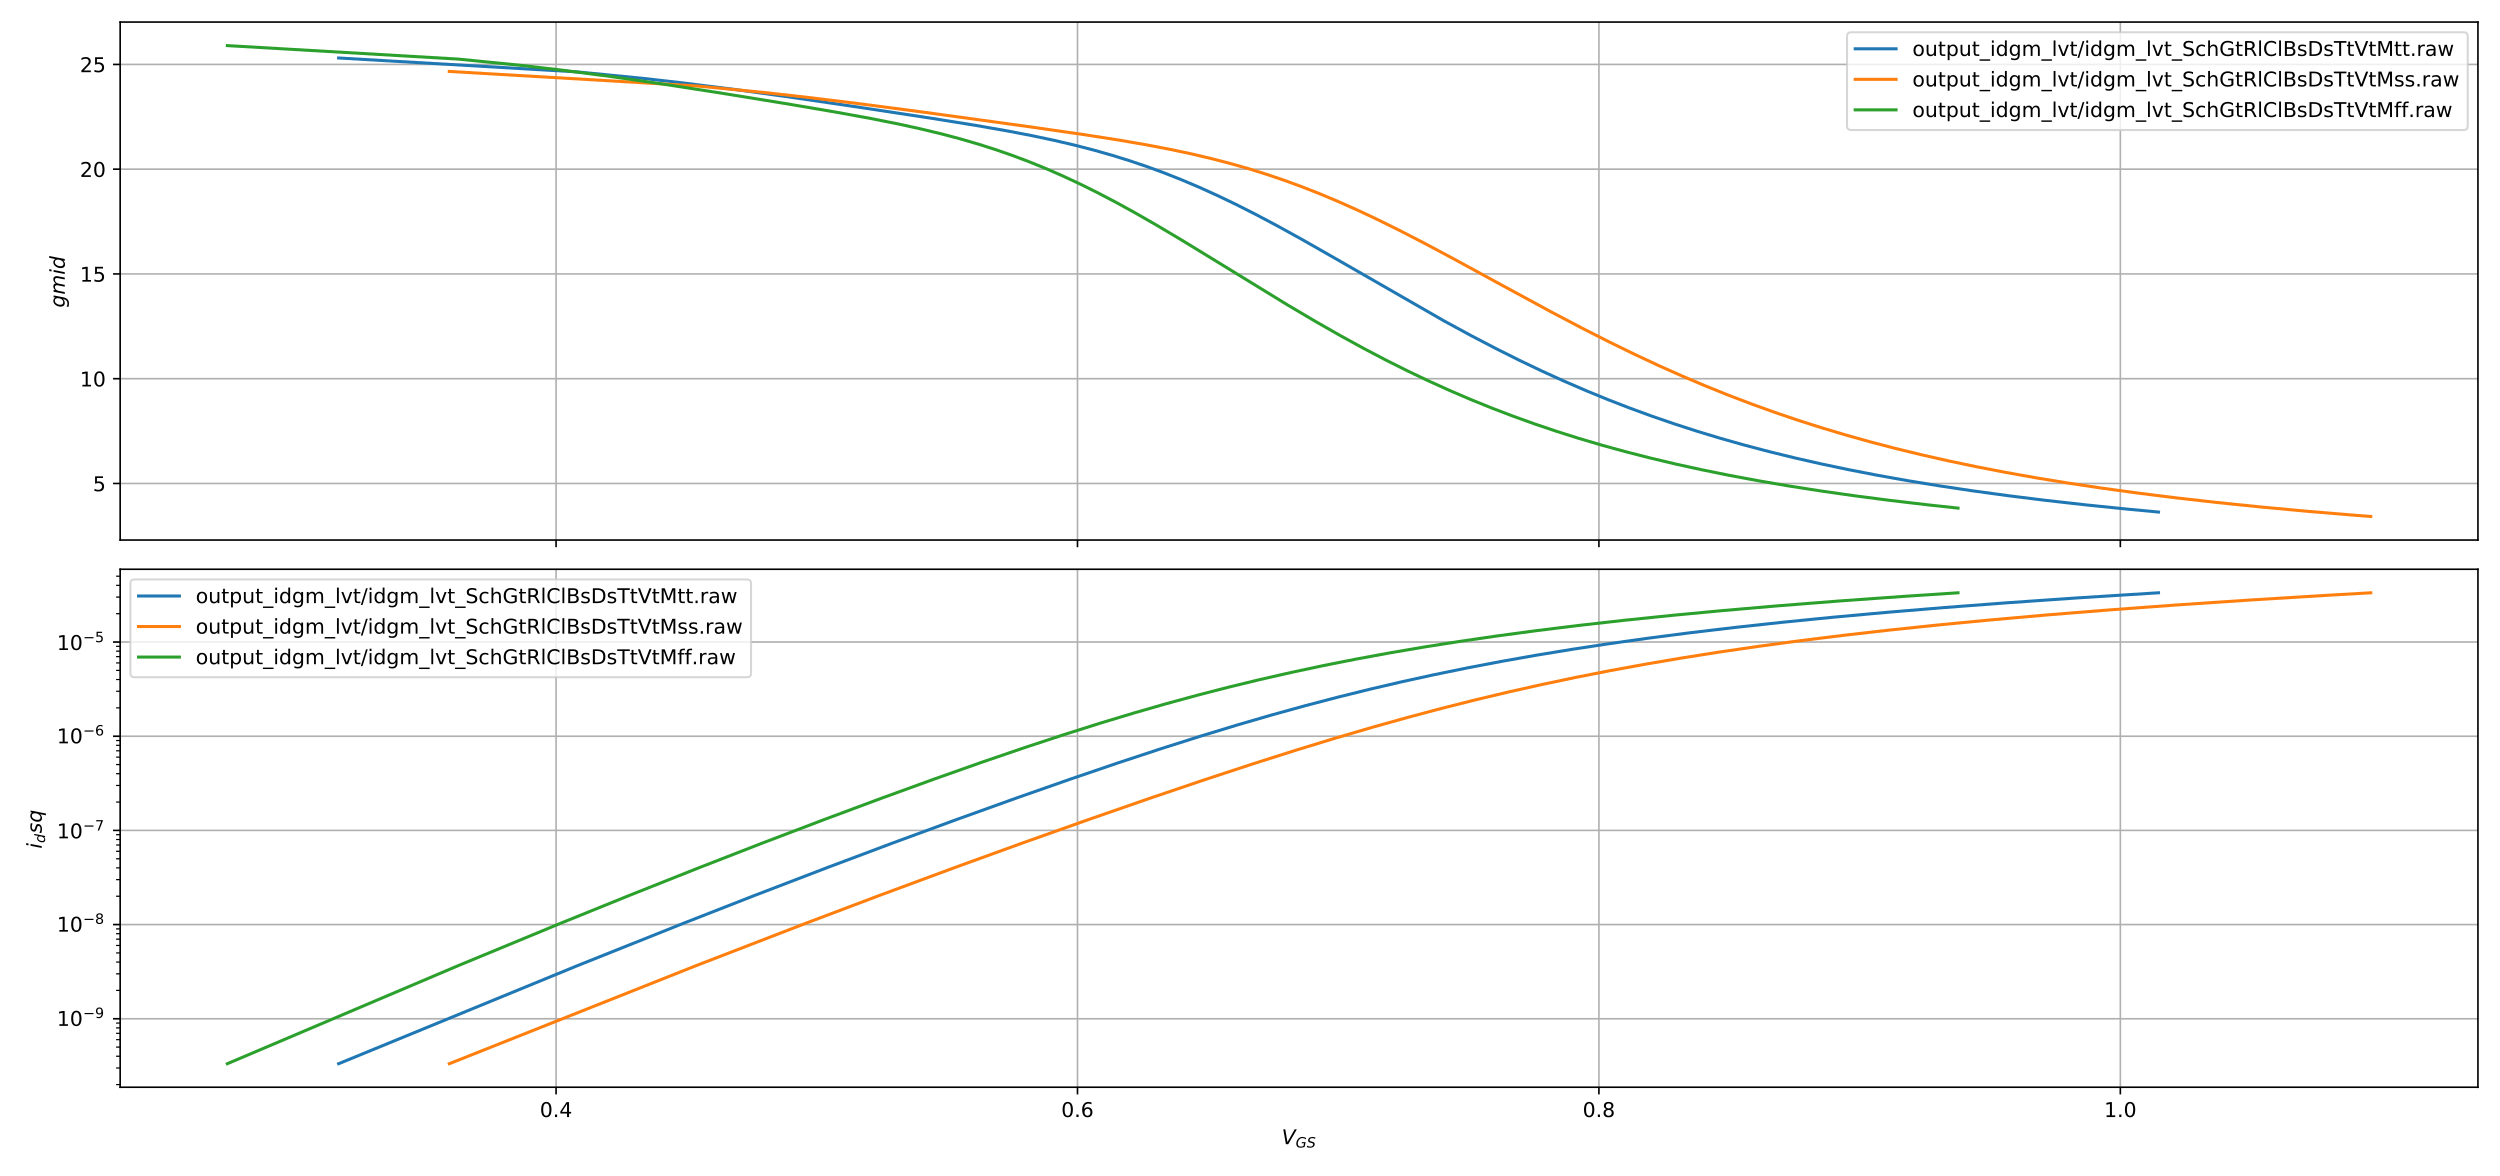 <?xml version="1.0" encoding="UTF-8"?>
<svg xmlns="http://www.w3.org/2000/svg" xmlns:xlink="http://www.w3.org/1999/xlink" width="1224pt" height="576pt" viewBox="0 0 1224 576" version="1.2">
<defs>
<g>
<symbol overflow="visible" id="glyph0-0">
<path style="stroke:none;" d="M 1.078 -7.289 L 4.949 -7.289 L 4.949 -6.461 L 1.98 -6.461 L 1.98 -4.672 C 2.121 -4.719 2.27 -4.762 2.41 -4.781 C 2.551 -4.801 2.699 -4.82 2.84 -4.82 C 3.648 -4.82 4.289 -4.59 4.77 -4.148 C 5.25 -3.699 5.488 -3.102 5.488 -2.34 C 5.488 -1.551 5.238 -0.941 4.75 -0.512 C 4.262 -0.078 3.57 0.129 2.691 0.129 C 2.379 0.129 2.07 0.102 1.75 0.059 C 1.43 0.012 1.109 -0.059 0.77 -0.172 L 0.77 -1.16 C 1.059 -1 1.359 -0.879 1.68 -0.801 C 1.988 -0.719 2.32 -0.691 2.672 -0.691 C 3.23 -0.691 3.68 -0.828 4.012 -1.129 C 4.328 -1.43 4.5 -1.828 4.5 -2.34 C 4.5 -2.84 4.328 -3.238 4.012 -3.539 C 3.68 -3.84 3.23 -3.988 2.672 -3.988 C 2.41 -3.988 2.141 -3.961 1.879 -3.898 C 1.621 -3.84 1.352 -3.75 1.078 -3.629 L 1.078 -7.289 "/>
</symbol>
<symbol overflow="visible" id="glyph0-1">
<path style="stroke:none;" d="M 1.238 -0.828 L 2.852 -0.828 L 2.852 -6.391 L 1.102 -6.039 L 1.102 -6.941 L 2.84 -7.289 L 3.828 -7.289 L 3.828 -0.828 L 5.441 -0.828 L 5.441 0 L 1.238 0 L 1.238 -0.828 "/>
</symbol>
<symbol overflow="visible" id="glyph0-2">
<path style="stroke:none;" d="M 3.18 -6.641 C 2.672 -6.641 2.289 -6.391 2.031 -5.891 C 1.77 -5.391 1.648 -4.641 1.648 -3.641 C 1.648 -2.641 1.77 -1.891 2.031 -1.391 C 2.289 -0.891 2.672 -0.641 3.18 -0.641 C 3.691 -0.641 4.07 -0.891 4.328 -1.391 C 4.578 -1.891 4.711 -2.641 4.711 -3.641 C 4.711 -4.641 4.578 -5.391 4.328 -5.891 C 4.07 -6.391 3.691 -6.641 3.18 -6.641 M 3.18 -7.422 C 3.988 -7.422 4.609 -7.09 5.051 -6.449 C 5.48 -5.801 5.699 -4.859 5.699 -3.641 C 5.699 -2.41 5.48 -1.469 5.051 -0.828 C 4.609 -0.191 3.988 0.129 3.18 0.129 C 2.359 0.129 1.73 -0.191 1.301 -0.828 C 0.871 -1.469 0.66 -2.41 0.66 -3.641 C 0.66 -4.859 0.871 -5.801 1.301 -6.449 C 1.73 -7.09 2.359 -7.422 3.18 -7.422 "/>
</symbol>
<symbol overflow="visible" id="glyph0-3">
<path style="stroke:none;" d="M 1.922 -0.828 L 5.359 -0.828 L 5.359 0 L 0.73 0 L 0.73 -0.828 C 1.102 -1.211 1.609 -1.73 2.262 -2.391 C 2.898 -3.039 3.309 -3.461 3.48 -3.648 C 3.801 -4 4.02 -4.301 4.141 -4.551 C 4.262 -4.789 4.328 -5.039 4.328 -5.281 C 4.328 -5.66 4.191 -5.98 3.922 -6.219 C 3.648 -6.461 3.301 -6.59 2.859 -6.59 C 2.551 -6.59 2.219 -6.531 1.879 -6.43 C 1.539 -6.32 1.172 -6.16 0.781 -5.941 L 0.781 -6.941 C 1.18 -7.102 1.551 -7.219 1.891 -7.301 C 2.23 -7.379 2.551 -7.422 2.84 -7.422 C 3.59 -7.422 4.191 -7.23 4.641 -6.852 C 5.09 -6.469 5.32 -5.969 5.32 -5.34 C 5.32 -5.039 5.262 -4.75 5.148 -4.488 C 5.039 -4.219 4.84 -3.898 4.539 -3.539 C 4.461 -3.441 4.199 -3.172 3.762 -2.719 C 3.32 -2.27 2.711 -1.641 1.922 -0.828 "/>
</symbol>
<symbol overflow="visible" id="glyph0-4">
<path style="stroke:none;" d="M 3.059 -4.84 C 2.578 -4.84 2.199 -4.648 1.922 -4.27 C 1.641 -3.891 1.5 -3.379 1.5 -2.73 C 1.5 -2.07 1.629 -1.559 1.91 -1.18 C 2.191 -0.801 2.57 -0.621 3.059 -0.621 C 3.539 -0.621 3.922 -0.801 4.199 -1.18 C 4.48 -1.559 4.621 -2.07 4.621 -2.73 C 4.621 -3.371 4.48 -3.891 4.199 -4.27 C 3.922 -4.648 3.539 -4.84 3.059 -4.84 M 3.059 -5.602 C 3.84 -5.602 4.449 -5.34 4.898 -4.84 C 5.34 -4.328 5.57 -3.629 5.57 -2.73 C 5.57 -1.828 5.34 -1.129 4.898 -0.629 C 4.449 -0.121 3.84 0.129 3.059 0.129 C 2.27 0.129 1.648 -0.121 1.211 -0.629 C 0.77 -1.129 0.551 -1.828 0.551 -2.73 C 0.551 -3.629 0.77 -4.328 1.211 -4.84 C 1.648 -5.34 2.27 -5.602 3.059 -5.602 "/>
</symbol>
<symbol overflow="visible" id="glyph0-5">
<path style="stroke:none;" d="M 0.852 -2.16 L 0.852 -5.469 L 1.75 -5.469 L 1.75 -2.191 C 1.75 -1.672 1.852 -1.289 2.051 -1.031 C 2.25 -0.77 2.551 -0.641 2.961 -0.641 C 3.441 -0.641 3.828 -0.789 4.109 -1.102 C 4.391 -1.41 4.531 -1.828 4.531 -2.371 L 4.531 -5.469 L 5.43 -5.469 L 5.43 0 L 4.531 0 L 4.531 -0.84 C 4.309 -0.5 4.051 -0.262 3.77 -0.102 C 3.48 0.051 3.148 0.129 2.77 0.129 C 2.141 0.129 1.66 -0.059 1.34 -0.449 C 1.012 -0.828 0.852 -1.398 0.852 -2.16 M 3.109 -5.602 L 3.109 -5.602 "/>
</symbol>
<symbol overflow="visible" id="glyph0-6">
<path style="stroke:none;" d="M 1.828 -7.02 L 1.828 -5.469 L 3.68 -5.469 L 3.68 -4.77 L 1.828 -4.77 L 1.828 -1.801 C 1.828 -1.352 1.891 -1.059 2.012 -0.941 C 2.129 -0.809 2.379 -0.75 2.762 -0.75 L 3.68 -0.75 L 3.68 0 L 2.762 0 C 2.059 0 1.578 -0.129 1.32 -0.391 C 1.059 -0.648 0.93 -1.121 0.93 -1.801 L 0.93 -4.77 L 0.27 -4.77 L 0.27 -5.469 L 0.93 -5.469 L 0.93 -7.02 L 1.828 -7.02 "/>
</symbol>
<symbol overflow="visible" id="glyph0-7">
<path style="stroke:none;" d="M 1.809 -0.82 L 1.809 2.07 L 0.91 2.07 L 0.91 -5.469 L 1.809 -5.469 L 1.809 -4.641 C 1.988 -4.961 2.23 -5.199 2.52 -5.359 C 2.809 -5.52 3.16 -5.602 3.559 -5.602 C 4.219 -5.602 4.762 -5.328 5.18 -4.809 C 5.59 -4.281 5.801 -3.59 5.801 -2.73 C 5.801 -1.871 5.59 -1.172 5.18 -0.648 C 4.762 -0.129 4.219 0.129 3.559 0.129 C 3.16 0.129 2.809 0.051 2.52 -0.102 C 2.23 -0.25 1.988 -0.488 1.809 -0.82 M 4.871 -2.73 C 4.871 -3.391 4.73 -3.898 4.461 -4.281 C 4.18 -4.66 3.809 -4.852 3.34 -4.852 C 2.859 -4.852 2.488 -4.66 2.219 -4.281 C 1.941 -3.898 1.809 -3.391 1.809 -2.73 C 1.809 -2.07 1.941 -1.551 2.219 -1.172 C 2.488 -0.789 2.859 -0.609 3.34 -0.609 C 3.809 -0.609 4.18 -0.789 4.461 -1.172 C 4.73 -1.551 4.871 -2.07 4.871 -2.73 "/>
</symbol>
<symbol overflow="visible" id="glyph0-8">
<path style="stroke:none;" d="M 5.102 1.648 L 5.102 2.352 L -0.09 2.352 L -0.09 1.648 L 5.102 1.648 "/>
</symbol>
<symbol overflow="visible" id="glyph0-9">
<path style="stroke:none;" d="M 0.941 -5.469 L 1.84 -5.469 L 1.84 0 L 0.941 0 L 0.941 -5.469 M 0.941 -7.602 L 1.84 -7.602 L 1.84 -6.461 L 0.941 -6.461 L 0.941 -7.602 "/>
</symbol>
<symbol overflow="visible" id="glyph0-10">
<path style="stroke:none;" d="M 4.539 -4.641 L 4.539 -7.602 L 5.441 -7.602 L 5.441 0 L 4.539 0 L 4.539 -0.82 C 4.352 -0.488 4.109 -0.25 3.82 -0.102 C 3.531 0.051 3.191 0.129 2.789 0.129 C 2.129 0.129 1.59 -0.129 1.172 -0.648 C 0.75 -1.172 0.551 -1.871 0.551 -2.73 C 0.551 -3.59 0.75 -4.281 1.172 -4.809 C 1.59 -5.328 2.129 -5.602 2.789 -5.602 C 3.191 -5.602 3.531 -5.52 3.82 -5.359 C 4.109 -5.199 4.352 -4.961 4.539 -4.641 M 1.48 -2.73 C 1.48 -2.07 1.609 -1.551 1.879 -1.172 C 2.148 -0.789 2.531 -0.609 3.012 -0.609 C 3.48 -0.609 3.852 -0.789 4.129 -1.172 C 4.398 -1.551 4.539 -2.07 4.539 -2.73 C 4.539 -3.391 4.398 -3.898 4.129 -4.281 C 3.852 -4.66 3.48 -4.852 3.012 -4.852 C 2.531 -4.852 2.148 -4.66 1.879 -4.281 C 1.609 -3.898 1.48 -3.391 1.48 -2.73 "/>
</symbol>
<symbol overflow="visible" id="glyph0-11">
<path style="stroke:none;" d="M 4.539 -2.801 C 4.539 -3.441 4.398 -3.949 4.141 -4.309 C 3.871 -4.672 3.488 -4.852 3.012 -4.852 C 2.531 -4.852 2.148 -4.672 1.879 -4.309 C 1.609 -3.949 1.48 -3.441 1.48 -2.801 C 1.48 -2.148 1.609 -1.648 1.879 -1.289 C 2.148 -0.93 2.531 -0.75 3.012 -0.75 C 3.488 -0.75 3.871 -0.93 4.141 -1.289 C 4.398 -1.648 4.539 -2.148 4.539 -2.801 M 5.441 -0.68 C 5.441 0.238 5.23 0.93 4.82 1.391 C 4.398 1.84 3.77 2.07 2.922 2.07 C 2.602 2.07 2.309 2.039 2.031 2 C 1.75 1.949 1.469 1.879 1.211 1.781 L 1.211 0.91 C 1.469 1.051 1.73 1.148 1.988 1.219 C 2.25 1.289 2.512 1.328 2.781 1.328 C 3.359 1.328 3.801 1.172 4.102 0.871 C 4.391 0.559 4.539 0.102 4.539 -0.52 L 4.539 -0.961 C 4.352 -0.641 4.109 -0.398 3.82 -0.238 C 3.531 -0.078 3.191 0 2.789 0 C 2.109 0 1.57 -0.25 1.16 -0.762 C 0.75 -1.27 0.551 -1.949 0.551 -2.801 C 0.551 -3.641 0.75 -4.32 1.16 -4.828 C 1.57 -5.34 2.109 -5.602 2.789 -5.602 C 3.191 -5.602 3.531 -5.52 3.82 -5.359 C 4.109 -5.199 4.352 -4.961 4.539 -4.641 L 4.539 -5.469 L 5.441 -5.469 L 5.441 -0.68 "/>
</symbol>
<symbol overflow="visible" id="glyph0-12">
<path style="stroke:none;" d="M 5.199 -4.422 C 5.422 -4.82 5.691 -5.109 6 -5.309 C 6.309 -5.5 6.68 -5.602 7.109 -5.602 C 7.672 -5.602 8.109 -5.398 8.422 -5 C 8.73 -4.602 8.891 -4.031 8.891 -3.301 L 8.891 0 L 7.988 0 L 7.988 -3.27 C 7.988 -3.789 7.891 -4.18 7.711 -4.441 C 7.52 -4.691 7.238 -4.82 6.859 -4.82 C 6.391 -4.82 6.02 -4.66 5.75 -4.352 C 5.48 -4.039 5.352 -3.621 5.352 -3.09 L 5.352 0 L 4.449 0 L 4.449 -3.27 C 4.449 -3.789 4.352 -4.18 4.172 -4.441 C 3.98 -4.691 3.691 -4.82 3.309 -4.82 C 2.852 -4.82 2.48 -4.66 2.211 -4.352 C 1.941 -4.039 1.809 -3.621 1.809 -3.09 L 1.809 0 L 0.91 0 L 0.91 -5.469 L 1.809 -5.469 L 1.809 -4.621 C 2.012 -4.949 2.262 -5.199 2.551 -5.359 C 2.828 -5.52 3.172 -5.602 3.57 -5.602 C 3.969 -5.602 4.301 -5.5 4.578 -5.301 C 4.859 -5.102 5.059 -4.801 5.199 -4.422 "/>
</symbol>
<symbol overflow="visible" id="glyph0-13">
<path style="stroke:none;" d="M 0.941 -7.602 L 1.84 -7.602 L 1.84 0 L 0.941 0 L 0.941 -7.602 "/>
</symbol>
<symbol overflow="visible" id="glyph0-14">
<path style="stroke:none;" d="M 0.301 -5.469 L 1.25 -5.469 L 2.961 -0.879 L 4.672 -5.469 L 5.621 -5.469 L 3.57 0 L 2.352 0 L 0.301 -5.469 "/>
</symbol>
<symbol overflow="visible" id="glyph0-15">
<path style="stroke:none;" d="M 2.539 -7.289 L 3.371 -7.289 L 0.828 0.922 L 0 0.922 L 2.539 -7.289 "/>
</symbol>
<symbol overflow="visible" id="glyph0-16">
<path style="stroke:none;" d="M 5.352 -7.051 L 5.352 -6.09 C 4.969 -6.27 4.621 -6.398 4.289 -6.488 C 3.949 -6.57 3.629 -6.621 3.328 -6.621 C 2.789 -6.621 2.371 -6.512 2.078 -6.309 C 1.789 -6.102 1.648 -5.801 1.648 -5.422 C 1.648 -5.102 1.738 -4.852 1.941 -4.691 C 2.129 -4.52 2.5 -4.391 3.039 -4.289 L 3.641 -4.172 C 4.371 -4.031 4.91 -3.781 5.262 -3.43 C 5.609 -3.07 5.789 -2.602 5.789 -2.012 C 5.789 -1.301 5.551 -0.77 5.078 -0.41 C 4.602 -0.051 3.91 0.129 3 0.129 C 2.648 0.129 2.281 0.09 1.891 0.02 C 1.5 -0.051 1.102 -0.16 0.691 -0.32 L 0.691 -1.34 C 1.09 -1.109 1.48 -0.941 1.859 -0.828 C 2.238 -0.711 2.621 -0.66 3 -0.66 C 3.559 -0.66 3.988 -0.77 4.301 -0.988 C 4.602 -1.211 4.762 -1.52 4.762 -1.941 C 4.762 -2.301 4.648 -2.578 4.43 -2.781 C 4.211 -2.98 3.852 -3.129 3.352 -3.23 L 2.75 -3.352 C 2.012 -3.488 1.48 -3.719 1.148 -4.039 C 0.82 -4.352 0.66 -4.781 0.66 -5.34 C 0.66 -5.98 0.879 -6.488 1.34 -6.859 C 1.789 -7.23 2.422 -7.422 3.219 -7.422 C 3.559 -7.422 3.898 -7.391 4.262 -7.328 C 4.609 -7.27 4.969 -7.172 5.352 -7.051 "/>
</symbol>
<symbol overflow="visible" id="glyph0-17">
<path style="stroke:none;" d="M 4.879 -5.262 L 4.879 -4.422 C 4.621 -4.559 4.371 -4.66 4.109 -4.73 C 3.852 -4.801 3.602 -4.84 3.34 -4.84 C 2.762 -4.84 2.301 -4.648 1.98 -4.281 C 1.66 -3.91 1.5 -3.391 1.5 -2.73 C 1.5 -2.059 1.66 -1.539 1.98 -1.172 C 2.301 -0.801 2.762 -0.621 3.34 -0.621 C 3.602 -0.621 3.852 -0.648 4.109 -0.719 C 4.371 -0.789 4.621 -0.898 4.879 -1.039 L 4.879 -0.211 C 4.621 -0.09 4.359 0 4.102 0.051 C 3.828 0.102 3.539 0.129 3.238 0.129 C 2.422 0.129 1.762 -0.121 1.281 -0.641 C 0.789 -1.148 0.551 -1.852 0.551 -2.73 C 0.551 -3.621 0.789 -4.32 1.281 -4.828 C 1.77 -5.34 2.441 -5.602 3.301 -5.602 C 3.578 -5.602 3.852 -5.57 4.109 -5.512 C 4.371 -5.449 4.629 -5.371 4.879 -5.262 "/>
</symbol>
<symbol overflow="visible" id="glyph0-18">
<path style="stroke:none;" d="M 5.488 -3.301 L 5.488 0 L 4.59 0 L 4.59 -3.27 C 4.59 -3.789 4.48 -4.172 4.281 -4.43 C 4.078 -4.691 3.781 -4.82 3.379 -4.82 C 2.891 -4.82 2.512 -4.66 2.23 -4.352 C 1.949 -4.039 1.809 -3.621 1.809 -3.09 L 1.809 0 L 0.91 0 L 0.91 -7.602 L 1.809 -7.602 L 1.809 -4.621 C 2.02 -4.941 2.27 -5.191 2.57 -5.352 C 2.859 -5.512 3.199 -5.602 3.578 -5.602 C 4.199 -5.602 4.68 -5.398 5 -5.012 C 5.32 -4.621 5.488 -4.051 5.488 -3.301 "/>
</symbol>
<symbol overflow="visible" id="glyph0-19">
<path style="stroke:none;" d="M 5.949 -1.039 L 5.949 -3 L 4.34 -3 L 4.34 -3.809 L 6.93 -3.809 L 6.93 -0.68 C 6.551 -0.398 6.129 -0.199 5.672 -0.07 C 5.211 0.059 4.719 0.129 4.199 0.129 C 3.059 0.129 2.16 -0.199 1.52 -0.859 C 0.879 -1.52 0.559 -2.449 0.559 -3.641 C 0.559 -4.82 0.879 -5.75 1.52 -6.422 C 2.16 -7.078 3.059 -7.422 4.199 -7.422 C 4.672 -7.422 5.121 -7.359 5.551 -7.238 C 5.98 -7.121 6.379 -6.949 6.738 -6.73 L 6.738 -5.68 C 6.371 -5.98 5.98 -6.211 5.57 -6.371 C 5.16 -6.531 4.73 -6.609 4.281 -6.609 C 3.379 -6.609 2.711 -6.359 2.27 -5.859 C 1.82 -5.359 1.602 -4.621 1.602 -3.641 C 1.602 -2.648 1.82 -1.91 2.27 -1.41 C 2.711 -0.91 3.379 -0.672 4.281 -0.672 C 4.621 -0.672 4.93 -0.699 5.211 -0.762 C 5.488 -0.82 5.73 -0.91 5.949 -1.039 "/>
</symbol>
<symbol overflow="visible" id="glyph0-20">
<path style="stroke:none;" d="M 4.441 -3.422 C 4.648 -3.34 4.859 -3.191 5.059 -2.961 C 5.262 -2.719 5.461 -2.398 5.66 -1.988 L 6.66 0 L 5.602 0 L 4.672 -1.871 C 4.43 -2.352 4.191 -2.68 3.969 -2.84 C 3.738 -3 3.43 -3.078 3.039 -3.078 L 1.969 -3.078 L 1.969 0 L 0.98 0 L 0.98 -7.289 L 3.211 -7.289 C 4.039 -7.289 4.66 -7.109 5.07 -6.77 C 5.48 -6.422 5.691 -5.891 5.691 -5.191 C 5.691 -4.73 5.578 -4.34 5.371 -4.039 C 5.148 -3.738 4.84 -3.531 4.441 -3.422 M 1.969 -6.48 L 1.969 -3.891 L 3.211 -3.891 C 3.68 -3.891 4.039 -4 4.281 -4.219 C 4.52 -4.441 4.648 -4.762 4.648 -5.191 C 4.648 -5.609 4.52 -5.93 4.281 -6.148 C 4.039 -6.371 3.68 -6.48 3.211 -6.48 L 1.969 -6.48 "/>
</symbol>
<symbol overflow="visible" id="glyph0-21">
<path style="stroke:none;" d="M 6.441 -6.73 L 6.441 -5.691 C 6.102 -5.988 5.75 -6.219 5.371 -6.379 C 4.988 -6.531 4.602 -6.609 4.18 -6.609 C 3.34 -6.609 2.699 -6.352 2.262 -5.84 C 1.82 -5.328 1.602 -4.602 1.602 -3.641 C 1.602 -2.68 1.82 -1.941 2.262 -1.43 C 2.699 -0.922 3.34 -0.672 4.18 -0.672 C 4.602 -0.672 4.988 -0.738 5.371 -0.898 C 5.75 -1.051 6.102 -1.281 6.441 -1.59 L 6.441 -0.559 C 6.09 -0.32 5.719 -0.148 5.34 -0.039 C 4.961 0.07 4.551 0.129 4.121 0.129 C 3.02 0.129 2.148 -0.199 1.512 -0.871 C 0.871 -1.539 0.559 -2.461 0.559 -3.641 C 0.559 -4.809 0.871 -5.73 1.512 -6.41 C 2.148 -7.078 3.02 -7.422 4.121 -7.422 C 4.559 -7.422 4.969 -7.359 5.352 -7.25 C 5.73 -7.129 6.102 -6.961 6.441 -6.73 "/>
</symbol>
<symbol overflow="visible" id="glyph0-22">
<path style="stroke:none;" d="M 1.969 -3.48 L 1.969 -0.809 L 3.551 -0.809 C 4.078 -0.809 4.469 -0.922 4.73 -1.141 C 4.98 -1.359 5.109 -1.691 5.109 -2.148 C 5.109 -2.602 4.98 -2.93 4.73 -3.148 C 4.469 -3.371 4.078 -3.48 3.551 -3.48 L 1.969 -3.48 M 1.969 -6.48 L 1.969 -4.281 L 3.43 -4.281 C 3.91 -4.281 4.262 -4.371 4.5 -4.551 C 4.738 -4.73 4.859 -5 4.859 -5.379 C 4.859 -5.738 4.738 -6.02 4.5 -6.199 C 4.262 -6.379 3.91 -6.48 3.43 -6.48 L 1.969 -6.48 M 0.98 -7.289 L 3.5 -7.289 C 4.25 -7.289 4.828 -7.129 5.238 -6.82 C 5.641 -6.5 5.852 -6.059 5.852 -5.488 C 5.852 -5.039 5.738 -4.68 5.531 -4.422 C 5.32 -4.16 5.02 -3.988 4.621 -3.93 C 5.102 -3.82 5.48 -3.602 5.75 -3.27 C 6.012 -2.941 6.148 -2.531 6.148 -2.039 C 6.148 -1.379 5.922 -0.879 5.48 -0.531 C 5.039 -0.172 4.41 0 3.602 0 L 0.98 0 L 0.98 -7.289 "/>
</symbol>
<symbol overflow="visible" id="glyph0-23">
<path style="stroke:none;" d="M 4.43 -5.309 L 4.43 -4.461 C 4.172 -4.578 3.91 -4.68 3.641 -4.75 C 3.359 -4.809 3.078 -4.852 2.789 -4.852 C 2.34 -4.852 2 -4.781 1.781 -4.641 C 1.559 -4.5 1.449 -4.301 1.449 -4.031 C 1.449 -3.82 1.531 -3.66 1.691 -3.539 C 1.852 -3.422 2.172 -3.301 2.648 -3.199 L 2.961 -3.129 C 3.602 -2.988 4.051 -2.789 4.32 -2.551 C 4.578 -2.301 4.719 -1.949 4.719 -1.512 C 4.719 -1 4.52 -0.602 4.121 -0.309 C 3.719 -0.012 3.16 0.129 2.461 0.129 C 2.16 0.129 1.859 0.102 1.539 0.051 C 1.219 0 0.891 -0.078 0.539 -0.199 L 0.539 -1.129 C 0.871 -0.949 1.199 -0.82 1.52 -0.738 C 1.84 -0.648 2.16 -0.609 2.48 -0.609 C 2.898 -0.609 3.23 -0.68 3.461 -0.82 C 3.68 -0.961 3.801 -1.172 3.801 -1.441 C 3.801 -1.68 3.711 -1.871 3.551 -2 C 3.391 -2.129 3.031 -2.262 2.469 -2.379 L 2.16 -2.449 C 1.602 -2.57 1.191 -2.75 0.949 -2.988 C 0.699 -3.23 0.578 -3.559 0.578 -3.988 C 0.578 -4.5 0.762 -4.898 1.121 -5.18 C 1.48 -5.461 2 -5.602 2.68 -5.602 C 3.012 -5.602 3.32 -5.57 3.621 -5.52 C 3.91 -5.469 4.18 -5.398 4.43 -5.309 "/>
</symbol>
<symbol overflow="visible" id="glyph0-24">
<path style="stroke:none;" d="M 1.969 -6.48 L 1.969 -0.809 L 3.16 -0.809 C 4.16 -0.809 4.898 -1.031 5.371 -1.488 C 5.828 -1.949 6.07 -2.672 6.07 -3.648 C 6.07 -4.629 5.828 -5.34 5.371 -5.801 C 4.898 -6.25 4.16 -6.48 3.16 -6.48 L 1.969 -6.48 M 0.98 -7.289 L 3.012 -7.289 C 4.422 -7.289 5.461 -6.988 6.121 -6.41 C 6.781 -5.82 7.109 -4.898 7.109 -3.648 C 7.109 -2.391 6.77 -1.469 6.109 -0.879 C 5.449 -0.289 4.41 0 3.012 0 L 0.98 0 L 0.98 -7.289 "/>
</symbol>
<symbol overflow="visible" id="glyph0-25">
<path style="stroke:none;" d="M -0.02 -7.289 L 6.141 -7.289 L 6.141 -6.461 L 3.551 -6.461 L 3.551 0 L 2.559 0 L 2.559 -6.461 L -0.02 -6.461 L -0.02 -7.289 "/>
</symbol>
<symbol overflow="visible" id="glyph0-26">
<path style="stroke:none;" d="M 2.859 0 L 0.078 -7.289 L 1.109 -7.289 L 3.422 -1.148 L 5.73 -7.289 L 6.762 -7.289 L 3.98 0 L 2.859 0 "/>
</symbol>
<symbol overflow="visible" id="glyph0-27">
<path style="stroke:none;" d="M 0.98 -7.289 L 2.449 -7.289 L 4.309 -2.328 L 6.18 -7.289 L 7.648 -7.289 L 7.648 0 L 6.691 0 L 6.691 -6.398 L 4.809 -1.398 L 3.82 -1.398 L 1.941 -6.398 L 1.941 0 L 0.98 0 L 0.98 -7.289 "/>
</symbol>
<symbol overflow="visible" id="glyph0-28">
<path style="stroke:none;" d="M 1.07 -1.238 L 2.102 -1.238 L 2.102 0 L 1.07 0 L 1.07 -1.238 "/>
</symbol>
<symbol overflow="visible" id="glyph0-29">
<path style="stroke:none;" d="M 4.109 -4.629 C 4.012 -4.691 3.898 -4.73 3.781 -4.762 C 3.66 -4.781 3.531 -4.801 3.391 -4.801 C 2.879 -4.801 2.488 -4.629 2.219 -4.301 C 1.941 -3.969 1.809 -3.5 1.809 -2.879 L 1.809 0 L 0.91 0 L 0.91 -5.469 L 1.809 -5.469 L 1.809 -4.621 C 1.988 -4.949 2.238 -5.199 2.539 -5.359 C 2.84 -5.52 3.211 -5.602 3.648 -5.602 C 3.711 -5.602 3.781 -5.59 3.859 -5.59 C 3.93 -5.578 4.012 -5.57 4.109 -5.551 L 4.109 -4.629 "/>
</symbol>
<symbol overflow="visible" id="glyph0-30">
<path style="stroke:none;" d="M 3.43 -2.75 C 2.699 -2.75 2.199 -2.66 1.922 -2.5 C 1.641 -2.328 1.5 -2.051 1.5 -1.648 C 1.5 -1.328 1.602 -1.07 1.809 -0.891 C 2.02 -0.699 2.309 -0.609 2.672 -0.609 C 3.172 -0.609 3.57 -0.781 3.871 -1.141 C 4.172 -1.488 4.32 -1.961 4.32 -2.551 L 4.32 -2.75 L 3.43 -2.75 M 5.219 -3.121 L 5.219 0 L 4.32 0 L 4.32 -0.828 C 4.109 -0.488 3.852 -0.25 3.551 -0.102 C 3.25 0.051 2.871 0.129 2.43 0.129 C 1.871 0.129 1.422 -0.02 1.09 -0.328 C 0.762 -0.641 0.602 -1.059 0.602 -1.59 C 0.602 -2.199 0.801 -2.66 1.219 -2.98 C 1.629 -3.289 2.238 -3.449 3.059 -3.449 L 4.32 -3.449 L 4.32 -3.539 C 4.32 -3.949 4.18 -4.27 3.91 -4.5 C 3.641 -4.719 3.262 -4.84 2.77 -4.84 C 2.449 -4.84 2.148 -4.801 1.852 -4.719 C 1.551 -4.641 1.27 -4.531 1 -4.391 L 1 -5.219 C 1.32 -5.34 1.641 -5.441 1.949 -5.5 C 2.262 -5.559 2.559 -5.602 2.859 -5.602 C 3.648 -5.602 4.238 -5.391 4.629 -4.98 C 5.02 -4.57 5.219 -3.949 5.219 -3.121 "/>
</symbol>
<symbol overflow="visible" id="glyph0-31">
<path style="stroke:none;" d="M 0.422 -5.469 L 1.32 -5.469 L 2.441 -1.199 L 3.559 -5.469 L 4.621 -5.469 L 5.738 -1.199 L 6.859 -5.469 L 7.762 -5.469 L 6.328 0 L 5.27 0 L 4.09 -4.48 L 2.91 0 L 1.852 0 L 0.422 -5.469 "/>
</symbol>
<symbol overflow="visible" id="glyph0-32">
<path style="stroke:none;" d="M 3.711 -7.602 L 3.711 -6.852 L 2.852 -6.852 C 2.531 -6.852 2.301 -6.781 2.18 -6.648 C 2.051 -6.52 1.988 -6.289 1.988 -5.949 L 1.988 -5.469 L 3.469 -5.469 L 3.469 -4.77 L 1.988 -4.77 L 1.988 0 L 1.09 0 L 1.09 -4.77 L 0.23 -4.77 L 0.23 -5.469 L 1.09 -5.469 L 1.09 -5.852 C 1.09 -6.449 1.23 -6.898 1.512 -7.18 C 1.789 -7.461 2.238 -7.602 2.859 -7.602 L 3.711 -7.602 "/>
</symbol>
<symbol overflow="visible" id="glyph0-33">
<path style="stroke:none;" d="M 3.781 -6.43 L 1.289 -2.539 L 3.781 -2.539 L 3.781 -6.43 M 3.52 -7.289 L 4.762 -7.289 L 4.762 -2.539 L 5.801 -2.539 L 5.801 -1.719 L 4.762 -1.719 L 4.762 0 L 3.781 0 L 3.781 -1.719 L 0.488 -1.719 L 0.488 -2.672 L 3.52 -7.289 "/>
</symbol>
<symbol overflow="visible" id="glyph0-34">
<path style="stroke:none;" d="M 3.301 -4.039 C 2.859 -4.039 2.512 -3.879 2.25 -3.578 C 1.988 -3.281 1.859 -2.859 1.859 -2.34 C 1.859 -1.809 1.988 -1.391 2.25 -1.09 C 2.512 -0.789 2.859 -0.641 3.301 -0.641 C 3.738 -0.641 4.09 -0.789 4.352 -1.09 C 4.609 -1.391 4.738 -1.809 4.738 -2.34 C 4.738 -2.859 4.609 -3.281 4.352 -3.578 C 4.09 -3.879 3.738 -4.039 3.301 -4.039 M 5.262 -7.129 L 5.262 -6.23 C 5.012 -6.352 4.762 -6.441 4.512 -6.5 C 4.25 -6.559 4 -6.59 3.762 -6.59 C 3.102 -6.59 2.602 -6.371 2.262 -5.93 C 1.922 -5.488 1.719 -4.82 1.68 -3.941 C 1.871 -4.219 2.109 -4.441 2.398 -4.59 C 2.691 -4.738 3.012 -4.82 3.359 -4.82 C 4.09 -4.82 4.672 -4.59 5.09 -4.148 C 5.512 -3.711 5.73 -3.102 5.73 -2.34 C 5.73 -1.59 5.5 -0.988 5.059 -0.539 C 4.621 -0.09 4.031 0.129 3.301 0.129 C 2.461 0.129 1.809 -0.191 1.371 -0.828 C 0.922 -1.469 0.699 -2.41 0.699 -3.641 C 0.699 -4.789 0.969 -5.711 1.52 -6.391 C 2.059 -7.07 2.801 -7.422 3.719 -7.422 C 3.961 -7.422 4.211 -7.391 4.469 -7.352 C 4.719 -7.301 4.98 -7.23 5.262 -7.129 "/>
</symbol>
<symbol overflow="visible" id="glyph0-35">
<path style="stroke:none;" d="M 3.18 -3.461 C 2.711 -3.461 2.34 -3.328 2.07 -3.078 C 1.801 -2.828 1.672 -2.488 1.672 -2.051 C 1.672 -1.609 1.801 -1.262 2.07 -1.012 C 2.34 -0.762 2.711 -0.641 3.18 -0.641 C 3.641 -0.641 4.012 -0.762 4.281 -1.02 C 4.551 -1.27 4.691 -1.609 4.691 -2.051 C 4.691 -2.488 4.551 -2.828 4.289 -3.078 C 4.02 -3.328 3.648 -3.461 3.18 -3.461 M 2.191 -3.879 C 1.77 -3.98 1.441 -4.18 1.199 -4.469 C 0.961 -4.762 0.852 -5.109 0.852 -5.531 C 0.852 -6.109 1.051 -6.57 1.469 -6.91 C 1.879 -7.25 2.449 -7.422 3.18 -7.422 C 3.898 -7.422 4.469 -7.25 4.891 -6.91 C 5.301 -6.57 5.512 -6.109 5.512 -5.531 C 5.512 -5.109 5.391 -4.762 5.148 -4.469 C 4.91 -4.18 4.59 -3.98 4.172 -3.879 C 4.641 -3.77 5.012 -3.551 5.281 -3.23 C 5.539 -2.91 5.68 -2.512 5.68 -2.051 C 5.68 -1.34 5.461 -0.801 5.031 -0.43 C 4.59 -0.051 3.98 0.129 3.18 0.129 C 2.371 0.129 1.75 -0.051 1.32 -0.43 C 0.891 -0.801 0.68 -1.34 0.68 -2.051 C 0.68 -2.512 0.809 -2.91 1.078 -3.23 C 1.34 -3.551 1.711 -3.77 2.191 -3.879 M 1.828 -5.441 C 1.828 -5.059 1.941 -4.762 2.18 -4.551 C 2.422 -4.34 2.75 -4.238 3.18 -4.238 C 3.602 -4.238 3.93 -4.34 4.172 -4.551 C 4.41 -4.762 4.531 -5.059 4.531 -5.441 C 4.531 -5.82 4.41 -6.109 4.172 -6.32 C 3.93 -6.531 3.602 -6.641 3.18 -6.641 C 2.75 -6.641 2.422 -6.531 2.18 -6.32 C 1.941 -6.109 1.828 -5.82 1.828 -5.441 "/>
</symbol>
<symbol overflow="visible" id="glyph1-0">
<path style="stroke:none;" d="M -5.469 -5.961 L -0.68 -5.031 C 0.238 -4.852 0.922 -4.5 1.379 -4 C 1.84 -3.488 2.07 -2.809 2.07 -1.961 C 2.07 -1.641 2.039 -1.34 2 -1.07 C 1.949 -0.801 1.879 -0.551 1.781 -0.32 L 0.91 -0.488 C 1.051 -0.711 1.148 -0.941 1.219 -1.191 C 1.289 -1.43 1.328 -1.699 1.328 -1.98 C 1.328 -2.551 1.172 -3.02 0.859 -3.391 C 0.551 -3.75 0.109 -3.988 -0.469 -4.109 L -0.879 -4.191 C -0.59 -3.93 -0.371 -3.641 -0.219 -3.309 C -0.07 -2.98 0 -2.621 0 -2.238 C 0 -1.68 -0.18 -1.25 -0.551 -0.93 C -0.91 -0.609 -1.422 -0.461 -2.059 -0.461 C -2.559 -0.461 -3.059 -0.551 -3.539 -0.75 C -4.02 -0.941 -4.449 -1.211 -4.828 -1.559 C -5.07 -1.781 -5.262 -2.051 -5.398 -2.359 C -5.531 -2.672 -5.602 -2.988 -5.602 -3.328 C -5.602 -3.691 -5.512 -4.012 -5.34 -4.289 C -5.172 -4.559 -4.93 -4.762 -4.621 -4.898 L -5.469 -5.059 L -5.469 -5.961 M -3.461 -4.609 C -3.898 -4.609 -4.25 -4.5 -4.488 -4.289 C -4.73 -4.078 -4.852 -3.789 -4.852 -3.41 C -4.852 -3.172 -4.801 -2.941 -4.711 -2.73 C -4.609 -2.512 -4.48 -2.328 -4.309 -2.18 C -4.031 -1.93 -3.699 -1.738 -3.32 -1.602 C -2.941 -1.461 -2.551 -1.391 -2.148 -1.391 C -1.691 -1.391 -1.352 -1.488 -1.109 -1.699 C -0.871 -1.91 -0.75 -2.211 -0.75 -2.609 C -0.75 -3.18 -1 -3.66 -1.52 -4.039 C -2.039 -4.422 -2.68 -4.609 -3.461 -4.609 "/>
</symbol>
<symbol overflow="visible" id="glyph1-1">
<path style="stroke:none;" d="M -3.301 -8.98 L 0 -8.34 L 0 -7.441 L -3.27 -8.07 C -3.41 -8.09 -3.531 -8.109 -3.629 -8.129 C -3.73 -8.141 -3.809 -8.148 -3.891 -8.148 C -4.18 -8.148 -4.41 -8.059 -4.57 -7.898 C -4.73 -7.738 -4.82 -7.512 -4.82 -7.219 C -4.82 -6.781 -4.648 -6.391 -4.328 -6.051 C -4 -5.711 -3.57 -5.488 -3.051 -5.391 L 0 -4.789 L 0 -3.891 L -3.27 -4.531 C -3.391 -4.551 -3.5 -4.57 -3.602 -4.59 C -3.699 -4.602 -3.801 -4.609 -3.879 -4.609 C -4.18 -4.609 -4.41 -4.52 -4.57 -4.359 C -4.73 -4.199 -4.82 -3.969 -4.82 -3.691 C -4.82 -3.25 -4.648 -2.852 -4.328 -2.512 C -4 -2.172 -3.57 -1.949 -3.051 -1.852 L 0 -1.25 L 0 -0.352 L -5.469 -1.422 L -5.469 -2.32 L -4.621 -2.148 C -4.941 -2.391 -5.18 -2.672 -5.352 -3 C -5.512 -3.328 -5.602 -3.68 -5.602 -4.059 C -5.602 -4.449 -5.488 -4.77 -5.289 -5.031 C -5.078 -5.289 -4.789 -5.441 -4.422 -5.5 C -4.801 -5.77 -5.102 -6.09 -5.301 -6.449 C -5.5 -6.809 -5.602 -7.191 -5.602 -7.59 C -5.602 -8.051 -5.461 -8.41 -5.191 -8.672 C -4.922 -8.93 -4.539 -9.059 -4.051 -9.059 C -3.941 -9.059 -3.82 -9.051 -3.691 -9.039 C -3.559 -9.02 -3.43 -9 -3.301 -8.98 "/>
</symbol>
<symbol overflow="visible" id="glyph1-2">
<path style="stroke:none;" d="M -7.602 -1.828 L -7.602 -2.73 L -6.461 -2.512 L -6.461 -1.609 L -7.602 -1.828 M -5.469 -1.422 L -5.469 -2.32 L 0 -1.25 L 0 -0.352 L -5.469 -1.422 "/>
</symbol>
<symbol overflow="visible" id="glyph1-3">
<path style="stroke:none;" d="M -0.82 -4.18 C -0.5 -3.941 -0.27 -3.648 -0.109 -3.32 C 0.051 -2.988 0.129 -2.629 0.129 -2.23 C 0.129 -1.68 -0.051 -1.25 -0.422 -0.93 C -0.789 -0.609 -1.301 -0.461 -1.949 -0.461 C -2.488 -0.461 -3 -0.551 -3.488 -0.75 C -3.98 -0.941 -4.422 -1.219 -4.809 -1.578 C -5.07 -1.82 -5.262 -2.09 -5.398 -2.391 C -5.531 -2.691 -5.602 -3.012 -5.602 -3.352 C -5.602 -3.699 -5.512 -4.012 -5.34 -4.281 C -5.172 -4.539 -4.93 -4.75 -4.621 -4.898 L -7.602 -5.488 L -7.602 -6.391 L 0 -4.91 L 0 -4.012 L -0.82 -4.18 M -2.109 -1.391 C -1.629 -1.391 -1.262 -1.488 -1 -1.711 C -0.738 -1.922 -0.609 -2.219 -0.609 -2.602 C -0.609 -2.879 -0.672 -3.141 -0.809 -3.379 C -0.949 -3.621 -1.148 -3.828 -1.41 -4.012 C -1.68 -4.199 -2 -4.352 -2.359 -4.461 C -2.719 -4.57 -3.07 -4.629 -3.422 -4.629 C -3.871 -4.629 -4.219 -4.52 -4.48 -4.309 C -4.73 -4.09 -4.859 -3.801 -4.859 -3.43 C -4.859 -3.141 -4.789 -2.871 -4.66 -2.629 C -4.52 -2.391 -4.328 -2.18 -4.078 -2.012 C -3.809 -1.82 -3.5 -1.672 -3.141 -1.559 C -2.781 -1.441 -2.43 -1.391 -2.109 -1.391 "/>
</symbol>
<symbol overflow="visible" id="glyph1-4">
<path style="stroke:none;" d="M -5.309 -5 L -4.461 -4.828 C -4.578 -4.59 -4.68 -4.328 -4.75 -4.07 C -4.809 -3.809 -4.852 -3.539 -4.852 -3.262 C -4.852 -2.781 -4.77 -2.41 -4.609 -2.141 C -4.449 -1.871 -4.23 -1.738 -3.949 -1.738 C -3.629 -1.738 -3.379 -2.051 -3.211 -2.691 C -3.191 -2.73 -3.18 -2.77 -3.18 -2.789 L -3.09 -3.078 C -2.922 -3.68 -2.738 -4.078 -2.559 -4.281 C -2.379 -4.48 -2.129 -4.578 -1.82 -4.578 C -1.238 -4.578 -0.77 -4.352 -0.41 -3.891 C -0.051 -3.43 0.129 -2.82 0.129 -2.078 C 0.129 -1.789 0.102 -1.488 0.051 -1.172 C 0 -0.852 -0.078 -0.488 -0.199 -0.109 L -1.129 -0.289 C -0.949 -0.609 -0.82 -0.941 -0.738 -1.262 C -0.648 -1.578 -0.609 -1.879 -0.609 -2.18 C -0.609 -2.621 -0.699 -2.969 -0.891 -3.25 C -1.078 -3.52 -1.32 -3.66 -1.609 -3.66 C -1.922 -3.66 -2.172 -3.301 -2.371 -2.578 L -2.391 -2.488 L -2.469 -2.18 C -2.59 -1.719 -2.738 -1.379 -2.941 -1.172 C -3.141 -0.961 -3.391 -0.859 -3.699 -0.859 C -4.281 -0.859 -4.75 -1.07 -5.09 -1.512 C -5.43 -1.949 -5.602 -2.539 -5.602 -3.301 C -5.602 -3.602 -5.57 -3.891 -5.52 -4.172 C -5.469 -4.449 -5.398 -4.719 -5.309 -5 "/>
</symbol>
<symbol overflow="visible" id="glyph1-5">
<path style="stroke:none;" d="M -0.82 -4.172 C -0.5 -3.93 -0.27 -3.641 -0.109 -3.32 C 0.051 -2.988 0.129 -2.629 0.129 -2.23 C 0.129 -1.672 -0.051 -1.238 -0.422 -0.93 C -0.789 -0.609 -1.301 -0.461 -1.961 -0.461 C -2.48 -0.461 -2.988 -0.551 -3.48 -0.75 C -3.969 -0.941 -4.41 -1.219 -4.809 -1.578 C -5.059 -1.809 -5.25 -2.078 -5.391 -2.391 C -5.531 -2.691 -5.602 -3.012 -5.602 -3.352 C -5.602 -3.75 -5.52 -4.09 -5.359 -4.352 C -5.199 -4.609 -4.961 -4.789 -4.641 -4.91 L -5.461 -5.07 L -5.461 -5.969 L 2.051 -4.512 L 2.051 -3.609 L -0.82 -4.172 M -2.09 -1.391 C -1.609 -1.391 -1.238 -1.488 -0.988 -1.691 C -0.73 -1.891 -0.609 -2.191 -0.609 -2.57 C -0.609 -3.129 -0.879 -3.621 -1.422 -4.02 C -1.961 -4.422 -2.621 -4.621 -3.398 -4.621 C -3.859 -4.621 -4.219 -4.512 -4.469 -4.309 C -4.719 -4.102 -4.852 -3.801 -4.852 -3.422 C -4.852 -3.129 -4.781 -2.871 -4.648 -2.629 C -4.512 -2.391 -4.32 -2.18 -4.07 -2 C -3.801 -1.809 -3.488 -1.66 -3.129 -1.551 C -2.77 -1.441 -2.43 -1.391 -2.09 -1.391 "/>
</symbol>
<symbol overflow="visible" id="glyph2-0">
<path style="stroke:none;" d="M 2.059 0 L 0.781 -7.289 L 1.75 -7.289 L 2.809 -1.02 L 6.352 -7.289 L 7.422 -7.289 L 3.211 0 L 2.059 0 "/>
</symbol>
<symbol overflow="visible" id="glyph3-0">
<path style="stroke:none;" d="M 3.82 -0.762 L 4.09 -2.102 L 2.953 -2.102 L 3.059 -2.668 L 4.871 -2.668 L 4.43 -0.422 C 4.121 -0.254 3.793 -0.117 3.438 -0.035 C 3.078 0.051 2.723 0.09 2.359 0.09 C 1.715 0.09 1.219 -0.086 0.855 -0.434 C 0.488 -0.785 0.316 -1.281 0.316 -1.918 C 0.316 -2.441 0.422 -2.941 0.645 -3.414 C 0.859 -3.891 1.16 -4.285 1.555 -4.605 C 1.793 -4.801 2.059 -4.949 2.352 -5.047 C 2.641 -5.145 2.961 -5.195 3.316 -5.195 C 3.633 -5.195 3.941 -5.152 4.234 -5.074 C 4.527 -4.992 4.809 -4.871 5.074 -4.711 L 4.934 -3.977 C 4.727 -4.188 4.488 -4.355 4.215 -4.465 C 3.934 -4.578 3.641 -4.633 3.332 -4.633 C 2.969 -4.633 2.645 -4.562 2.371 -4.426 C 2.094 -4.285 1.848 -4.074 1.637 -3.785 C 1.449 -3.535 1.301 -3.246 1.195 -2.91 C 1.094 -2.574 1.043 -2.238 1.043 -1.898 C 1.043 -1.422 1.16 -1.059 1.406 -0.82 C 1.645 -0.582 2.008 -0.461 2.5 -0.461 C 2.738 -0.461 2.977 -0.484 3.199 -0.539 C 3.422 -0.59 3.625 -0.664 3.82 -0.762 "/>
</symbol>
<symbol overflow="visible" id="glyph3-1">
<path style="stroke:none;" d="M 4.223 -4.934 L 4.09 -4.262 C 3.855 -4.383 3.625 -4.473 3.402 -4.535 C 3.18 -4.598 2.953 -4.633 2.742 -4.633 C 2.332 -4.633 2.004 -4.543 1.758 -4.359 C 1.512 -4.18 1.395 -3.941 1.395 -3.648 C 1.395 -3.48 1.434 -3.352 1.527 -3.27 C 1.617 -3.18 1.848 -3.086 2.227 -2.988 L 2.641 -2.883 C 3.102 -2.758 3.43 -2.605 3.613 -2.422 C 3.793 -2.238 3.887 -1.98 3.887 -1.645 C 3.887 -1.129 3.684 -0.715 3.277 -0.391 C 2.871 -0.07 2.34 0.09 1.68 0.09 C 1.406 0.09 1.133 0.062 0.859 0.016 C 0.59 -0.035 0.316 -0.113 0.043 -0.223 L 0.184 -0.938 C 0.434 -0.777 0.688 -0.656 0.938 -0.582 C 1.191 -0.496 1.449 -0.461 1.699 -0.461 C 2.129 -0.461 2.473 -0.555 2.738 -0.75 C 2.996 -0.938 3.129 -1.191 3.129 -1.496 C 3.129 -1.699 3.074 -1.855 2.969 -1.961 C 2.863 -2.066 2.641 -2.164 2.305 -2.254 L 1.891 -2.359 C 1.414 -2.477 1.094 -2.617 0.926 -2.777 C 0.75 -2.941 0.664 -3.164 0.664 -3.457 C 0.664 -3.961 0.859 -4.383 1.254 -4.703 C 1.645 -5.027 2.148 -5.195 2.777 -5.195 C 3.016 -5.195 3.262 -5.172 3.5 -5.133 C 3.738 -5.09 3.984 -5.02 4.223 -4.934 "/>
</symbol>
<symbol overflow="visible" id="glyph4-0">
<path style="stroke:none;" d="M 0.77 -0.105 L 0.77 -0.734 C 0.938 -0.652 1.113 -0.59 1.297 -0.547 C 1.469 -0.504 1.645 -0.484 1.82 -0.484 C 2.27 -0.484 2.617 -0.629 2.855 -0.938 C 3.094 -1.246 3.234 -1.707 3.277 -2.34 C 3.137 -2.141 2.969 -1.988 2.773 -1.883 C 2.57 -1.777 2.344 -1.73 2.102 -1.73 C 1.582 -1.73 1.176 -1.883 0.883 -2.191 C 0.59 -2.5 0.441 -2.918 0.441 -3.457 C 0.441 -3.977 0.594 -4.395 0.902 -4.719 C 1.211 -5.031 1.625 -5.195 2.141 -5.195 C 2.73 -5.195 3.184 -4.965 3.492 -4.516 C 3.801 -4.059 3.961 -3.402 3.961 -2.547 C 3.961 -1.734 3.766 -1.098 3.387 -0.621 C 3.004 -0.148 2.492 0.09 1.848 0.09 C 1.672 0.09 1.496 0.07 1.324 0.043 C 1.141 0.016 0.961 -0.035 0.77 -0.105 M 2.141 -2.27 C 2.449 -2.27 2.695 -2.371 2.879 -2.582 C 3.059 -2.793 3.148 -3.086 3.148 -3.457 C 3.148 -3.82 3.059 -4.117 2.879 -4.324 C 2.695 -4.535 2.449 -4.648 2.141 -4.648 C 1.836 -4.648 1.59 -4.535 1.406 -4.324 C 1.227 -4.117 1.133 -3.82 1.133 -3.457 C 1.133 -3.086 1.227 -2.793 1.406 -2.582 C 1.59 -2.371 1.836 -2.27 2.141 -2.27 "/>
</symbol>
<symbol overflow="visible" id="glyph4-1">
<path style="stroke:none;" d="M 2.227 -2.422 C 1.898 -2.422 1.637 -2.332 1.449 -2.156 C 1.262 -1.98 1.168 -1.742 1.168 -1.434 C 1.168 -1.129 1.262 -0.883 1.449 -0.707 C 1.637 -0.531 1.898 -0.449 2.227 -0.449 C 2.547 -0.449 2.809 -0.531 2.996 -0.715 C 3.184 -0.891 3.281 -1.129 3.281 -1.434 C 3.281 -1.742 3.184 -1.98 3.004 -2.156 C 2.812 -2.332 2.555 -2.422 2.227 -2.422 M 1.531 -2.715 C 1.238 -2.785 1.008 -2.926 0.84 -3.129 C 0.672 -3.332 0.594 -3.578 0.594 -3.871 C 0.594 -4.277 0.734 -4.598 1.027 -4.836 C 1.316 -5.074 1.715 -5.195 2.227 -5.195 C 2.73 -5.195 3.129 -5.074 3.422 -4.836 C 3.711 -4.598 3.855 -4.277 3.855 -3.871 C 3.855 -3.578 3.773 -3.332 3.605 -3.129 C 3.438 -2.926 3.215 -2.785 2.918 -2.715 C 3.246 -2.641 3.508 -2.484 3.695 -2.262 C 3.879 -2.035 3.977 -1.758 3.977 -1.434 C 3.977 -0.938 3.82 -0.559 3.52 -0.301 C 3.215 -0.035 2.785 0.09 2.227 0.09 C 1.66 0.09 1.227 -0.035 0.926 -0.301 C 0.621 -0.559 0.477 -0.938 0.477 -1.434 C 0.477 -1.758 0.566 -2.035 0.758 -2.262 C 0.938 -2.484 1.195 -2.641 1.531 -2.715 M 1.281 -3.809 C 1.281 -3.543 1.359 -3.332 1.527 -3.184 C 1.695 -3.039 1.926 -2.969 2.227 -2.969 C 2.52 -2.969 2.75 -3.039 2.918 -3.184 C 3.086 -3.332 3.172 -3.543 3.172 -3.809 C 3.172 -4.074 3.086 -4.277 2.918 -4.426 C 2.75 -4.57 2.52 -4.648 2.227 -4.648 C 1.926 -4.648 1.695 -4.57 1.527 -4.426 C 1.359 -4.277 1.281 -4.074 1.281 -3.809 "/>
</symbol>
<symbol overflow="visible" id="glyph4-2">
<path style="stroke:none;" d="M 0.574 -5.102 L 3.855 -5.102 L 3.855 -4.809 L 2.004 0 L 1.281 0 L 3.023 -4.523 L 0.574 -4.523 L 0.574 -5.102 "/>
</symbol>
<symbol overflow="visible" id="glyph4-3">
<path style="stroke:none;" d="M 2.309 -2.828 C 2.004 -2.828 1.758 -2.715 1.574 -2.508 C 1.395 -2.297 1.301 -2.004 1.301 -1.637 C 1.301 -1.266 1.395 -0.973 1.574 -0.762 C 1.758 -0.555 2.004 -0.449 2.309 -0.449 C 2.617 -0.449 2.863 -0.555 3.047 -0.762 C 3.227 -0.973 3.316 -1.266 3.316 -1.637 C 3.316 -2.004 3.227 -2.297 3.047 -2.508 C 2.863 -2.715 2.617 -2.828 2.309 -2.828 M 3.684 -4.992 L 3.684 -4.359 C 3.508 -4.445 3.332 -4.508 3.156 -4.551 C 2.977 -4.594 2.801 -4.613 2.633 -4.613 C 2.172 -4.613 1.82 -4.461 1.582 -4.152 C 1.344 -3.844 1.203 -3.375 1.176 -2.758 C 1.309 -2.953 1.477 -3.109 1.68 -3.215 C 1.883 -3.316 2.105 -3.375 2.352 -3.375 C 2.863 -3.375 3.27 -3.215 3.562 -2.906 C 3.855 -2.598 4.012 -2.172 4.012 -1.637 C 4.012 -1.113 3.852 -0.691 3.543 -0.379 C 3.234 -0.062 2.82 0.09 2.309 0.09 C 1.723 0.09 1.266 -0.133 0.961 -0.582 C 0.645 -1.027 0.488 -1.688 0.488 -2.547 C 0.488 -3.352 0.68 -3.996 1.062 -4.473 C 1.441 -4.949 1.961 -5.195 2.605 -5.195 C 2.773 -5.195 2.945 -5.172 3.129 -5.145 C 3.305 -5.109 3.484 -5.062 3.684 -4.992 "/>
</symbol>
<symbol overflow="visible" id="glyph4-4">
<path style="stroke:none;" d="M 0.758 -5.102 L 3.465 -5.102 L 3.465 -4.523 L 1.387 -4.523 L 1.387 -3.27 C 1.484 -3.305 1.59 -3.332 1.688 -3.348 C 1.785 -3.359 1.891 -3.375 1.988 -3.375 C 2.555 -3.375 3.004 -3.215 3.34 -2.906 C 3.676 -2.59 3.844 -2.172 3.844 -1.637 C 3.844 -1.086 3.668 -0.656 3.324 -0.355 C 2.98 -0.055 2.5 0.09 1.883 0.09 C 1.664 0.09 1.449 0.07 1.227 0.043 C 1 0.008 0.777 -0.043 0.539 -0.117 L 0.539 -0.812 C 0.742 -0.699 0.953 -0.617 1.176 -0.559 C 1.395 -0.504 1.625 -0.484 1.867 -0.484 C 2.262 -0.484 2.574 -0.582 2.809 -0.789 C 3.031 -1 3.148 -1.281 3.148 -1.637 C 3.148 -1.988 3.031 -2.27 2.809 -2.477 C 2.574 -2.688 2.262 -2.793 1.867 -2.793 C 1.688 -2.793 1.496 -2.773 1.316 -2.73 C 1.133 -2.688 0.945 -2.625 0.758 -2.539 L 0.758 -5.102 "/>
</symbol>
<symbol overflow="visible" id="glyph5-0">
<path style="stroke:none;" d="M -0.574 -2.926 C -0.352 -2.758 -0.188 -2.555 -0.078 -2.324 C 0.035 -2.094 0.09 -1.84 0.09 -1.562 C 0.09 -1.176 -0.035 -0.875 -0.293 -0.652 C -0.555 -0.426 -0.91 -0.32 -1.363 -0.32 C -1.742 -0.32 -2.102 -0.387 -2.441 -0.523 C -2.785 -0.656 -3.094 -0.855 -3.367 -1.105 C -3.551 -1.273 -3.684 -1.465 -3.781 -1.672 C -3.871 -1.883 -3.922 -2.105 -3.922 -2.344 C -3.922 -2.59 -3.855 -2.809 -3.738 -2.996 C -3.617 -3.18 -3.449 -3.324 -3.234 -3.43 L -5.32 -3.844 L -5.32 -4.473 L 0 -3.438 L 0 -2.809 L -0.574 -2.926 M -1.477 -0.973 C -1.141 -0.973 -0.883 -1.043 -0.699 -1.195 C -0.52 -1.344 -0.426 -1.555 -0.426 -1.82 C -0.426 -2.016 -0.469 -2.199 -0.566 -2.367 C -0.664 -2.535 -0.805 -2.68 -0.988 -2.809 C -1.176 -2.941 -1.398 -3.047 -1.652 -3.121 C -1.902 -3.199 -2.148 -3.242 -2.395 -3.242 C -2.711 -3.242 -2.953 -3.164 -3.137 -3.016 C -3.312 -2.863 -3.402 -2.66 -3.402 -2.402 C -3.402 -2.199 -3.352 -2.008 -3.262 -1.84 C -3.164 -1.672 -3.031 -1.527 -2.855 -1.406 C -2.668 -1.273 -2.449 -1.168 -2.199 -1.094 C -1.945 -1.008 -1.699 -0.973 -1.477 -0.973 "/>
</symbol>
</g>
<clipPath id="clip1">
  <path d="M 271 10.801 L 273 10.801 L 273 264.406 L 271 264.406 Z M 271 10.801 "/>
</clipPath>
<clipPath id="clip2">
  <path d="M 526 10.801 L 529 10.801 L 529 264.406 L 526 264.406 Z M 526 10.801 "/>
</clipPath>
<clipPath id="clip3">
  <path d="M 782 10.801 L 784 10.801 L 784 264.406 L 782 264.406 Z M 782 10.801 "/>
</clipPath>
<clipPath id="clip4">
  <path d="M 1037 10.801 L 1039 10.801 L 1039 264.406 L 1037 264.406 Z M 1037 10.801 "/>
</clipPath>
<clipPath id="clip5">
  <path d="M 58.832 236 L 1213.199 236 L 1213.199 238 L 58.832 238 Z M 58.832 236 "/>
</clipPath>
<clipPath id="clip6">
  <path d="M 58.832 184 L 1213.199 184 L 1213.199 186 L 58.832 186 Z M 58.832 184 "/>
</clipPath>
<clipPath id="clip7">
  <path d="M 58.832 133 L 1213.199 133 L 1213.199 135 L 58.832 135 Z M 58.832 133 "/>
</clipPath>
<clipPath id="clip8">
  <path d="M 58.832 82 L 1213.199 82 L 1213.199 84 L 58.832 84 Z M 58.832 82 "/>
</clipPath>
<clipPath id="clip9">
  <path d="M 58.832 30 L 1213.199 30 L 1213.199 33 L 58.832 33 Z M 58.832 30 "/>
</clipPath>
<clipPath id="clip10">
  <path d="M 271 278.707 L 273 278.707 L 273 532.312 L 271 532.312 Z M 271 278.707 "/>
</clipPath>
<clipPath id="clip11">
  <path d="M 526 278.707 L 529 278.707 L 529 532.312 L 526 532.312 Z M 526 278.707 "/>
</clipPath>
<clipPath id="clip12">
  <path d="M 782 278.707 L 784 278.707 L 784 532.312 L 782 532.312 Z M 782 278.707 "/>
</clipPath>
<clipPath id="clip13">
  <path d="M 1037 278.707 L 1039 278.707 L 1039 532.312 L 1037 532.312 Z M 1037 278.707 "/>
</clipPath>
<clipPath id="clip14">
  <path d="M 58.832 498 L 1213.199 498 L 1213.199 500 L 58.832 500 Z M 58.832 498 "/>
</clipPath>
<clipPath id="clip15">
  <path d="M 58.832 452 L 1213.199 452 L 1213.199 454 L 58.832 454 Z M 58.832 452 "/>
</clipPath>
<clipPath id="clip16">
  <path d="M 58.832 405 L 1213.199 405 L 1213.199 408 L 58.832 408 Z M 58.832 405 "/>
</clipPath>
<clipPath id="clip17">
  <path d="M 58.832 359 L 1213.199 359 L 1213.199 362 L 58.832 362 Z M 58.832 359 "/>
</clipPath>
<clipPath id="clip18">
  <path d="M 58.832 313 L 1213.199 313 L 1213.199 315 L 58.832 315 Z M 58.832 313 "/>
</clipPath>
</defs>
<g id="surface1">
<rect x="0" y="0" width="1224" height="576" style="fill:rgb(100%,100%,100%);fill-opacity:1;stroke:none;"/>
<path style=" stroke:none;fill-rule:nonzero;fill:rgb(100%,100%,100%);fill-opacity:1;" d="M 58.832 264.406 L 1213.199 264.406 L 1213.199 10.801 L 58.832 10.801 Z M 58.832 264.406 "/>
<g clip-path="url(#clip1)" clip-rule="nonzero">
<path style="fill:none;stroke-width:0.8;stroke-linecap:square;stroke-linejoin:round;stroke:rgb(69.019%,69.019%,69.019%);stroke-opacity:1;stroke-miterlimit:10;" d="M 272.25 311.594 L 272.25 565.199 " transform="matrix(1,0,0,-1,0,576)"/>
</g>
<path style="fill:none;stroke-width:0.8;stroke-linecap:butt;stroke-linejoin:round;stroke:rgb(0%,0%,0%);stroke-opacity:1;stroke-miterlimit:10;" d="M 272.25 311.594 L 272.25 308.094 " transform="matrix(1,0,0,-1,0,576)"/>
<g clip-path="url(#clip2)" clip-rule="nonzero">
<path style="fill:none;stroke-width:0.8;stroke-linecap:square;stroke-linejoin:round;stroke:rgb(69.019%,69.019%,69.019%);stroke-opacity:1;stroke-miterlimit:10;" d="M 527.539 311.594 L 527.539 565.199 " transform="matrix(1,0,0,-1,0,576)"/>
</g>
<path style="fill:none;stroke-width:0.8;stroke-linecap:butt;stroke-linejoin:round;stroke:rgb(0%,0%,0%);stroke-opacity:1;stroke-miterlimit:10;" d="M 527.539 311.594 L 527.539 308.094 " transform="matrix(1,0,0,-1,0,576)"/>
<g clip-path="url(#clip3)" clip-rule="nonzero">
<path style="fill:none;stroke-width:0.8;stroke-linecap:square;stroke-linejoin:round;stroke:rgb(69.019%,69.019%,69.019%);stroke-opacity:1;stroke-miterlimit:10;" d="M 782.828 311.594 L 782.828 565.199 " transform="matrix(1,0,0,-1,0,576)"/>
</g>
<path style="fill:none;stroke-width:0.8;stroke-linecap:butt;stroke-linejoin:round;stroke:rgb(0%,0%,0%);stroke-opacity:1;stroke-miterlimit:10;" d="M 782.828 311.594 L 782.828 308.094 " transform="matrix(1,0,0,-1,0,576)"/>
<g clip-path="url(#clip4)" clip-rule="nonzero">
<path style="fill:none;stroke-width:0.8;stroke-linecap:square;stroke-linejoin:round;stroke:rgb(69.019%,69.019%,69.019%);stroke-opacity:1;stroke-miterlimit:10;" d="M 1038.117 311.594 L 1038.117 565.199 " transform="matrix(1,0,0,-1,0,576)"/>
</g>
<path style="fill:none;stroke-width:0.8;stroke-linecap:butt;stroke-linejoin:round;stroke:rgb(0%,0%,0%);stroke-opacity:1;stroke-miterlimit:10;" d="M 1038.117 311.594 L 1038.117 308.094 " transform="matrix(1,0,0,-1,0,576)"/>
<g clip-path="url(#clip5)" clip-rule="nonzero">
<path style="fill:none;stroke-width:0.8;stroke-linecap:square;stroke-linejoin:round;stroke:rgb(69.019%,69.019%,69.019%);stroke-opacity:1;stroke-miterlimit:10;" d="M 58.832 339.293 L 1213.199 339.293 " transform="matrix(1,0,0,-1,0,576)"/>
</g>
<path style="fill:none;stroke-width:0.8;stroke-linecap:butt;stroke-linejoin:round;stroke:rgb(0%,0%,0%);stroke-opacity:1;stroke-miterlimit:10;" d="M 58.832 339.293 L 55.332 339.293 " transform="matrix(1,0,0,-1,0,576)"/>
<g style="fill:rgb(0%,0%,0%);fill-opacity:1;">
  <use xlink:href="#glyph0-0" x="45.473" y="240.503"/>
</g>
<g clip-path="url(#clip6)" clip-rule="nonzero">
<path style="fill:none;stroke-width:0.8;stroke-linecap:square;stroke-linejoin:round;stroke:rgb(69.019%,69.019%,69.019%);stroke-opacity:1;stroke-miterlimit:10;" d="M 58.832 390.586 L 1213.199 390.586 " transform="matrix(1,0,0,-1,0,576)"/>
</g>
<path style="fill:none;stroke-width:0.8;stroke-linecap:butt;stroke-linejoin:round;stroke:rgb(0%,0%,0%);stroke-opacity:1;stroke-miterlimit:10;" d="M 58.832 390.586 L 55.332 390.586 " transform="matrix(1,0,0,-1,0,576)"/>
<g style="fill:rgb(0%,0%,0%);fill-opacity:1;">
  <use xlink:href="#glyph0-1" x="39.113" y="189.211"/>
  <use xlink:href="#glyph0-2" x="45.473" y="189.211"/>
</g>
<g clip-path="url(#clip7)" clip-rule="nonzero">
<path style="fill:none;stroke-width:0.8;stroke-linecap:square;stroke-linejoin:round;stroke:rgb(69.019%,69.019%,69.019%);stroke-opacity:1;stroke-miterlimit:10;" d="M 58.832 441.879 L 1213.199 441.879 " transform="matrix(1,0,0,-1,0,576)"/>
</g>
<path style="fill:none;stroke-width:0.8;stroke-linecap:butt;stroke-linejoin:round;stroke:rgb(0%,0%,0%);stroke-opacity:1;stroke-miterlimit:10;" d="M 58.832 441.879 L 55.332 441.879 " transform="matrix(1,0,0,-1,0,576)"/>
<g style="fill:rgb(0%,0%,0%);fill-opacity:1;">
  <use xlink:href="#glyph0-1" x="39.113" y="137.919"/>
  <use xlink:href="#glyph0-0" x="45.473" y="137.919"/>
</g>
<g clip-path="url(#clip8)" clip-rule="nonzero">
<path style="fill:none;stroke-width:0.8;stroke-linecap:square;stroke-linejoin:round;stroke:rgb(69.019%,69.019%,69.019%);stroke-opacity:1;stroke-miterlimit:10;" d="M 58.832 493.172 L 1213.199 493.172 " transform="matrix(1,0,0,-1,0,576)"/>
</g>
<path style="fill:none;stroke-width:0.8;stroke-linecap:butt;stroke-linejoin:round;stroke:rgb(0%,0%,0%);stroke-opacity:1;stroke-miterlimit:10;" d="M 58.832 493.172 L 55.332 493.172 " transform="matrix(1,0,0,-1,0,576)"/>
<g style="fill:rgb(0%,0%,0%);fill-opacity:1;">
  <use xlink:href="#glyph0-3" x="39.113" y="86.627"/>
  <use xlink:href="#glyph0-2" x="45.473" y="86.627"/>
</g>
<g clip-path="url(#clip9)" clip-rule="nonzero">
<path style="fill:none;stroke-width:0.8;stroke-linecap:square;stroke-linejoin:round;stroke:rgb(69.019%,69.019%,69.019%);stroke-opacity:1;stroke-miterlimit:10;" d="M 58.832 544.461 L 1213.199 544.461 " transform="matrix(1,0,0,-1,0,576)"/>
</g>
<path style="fill:none;stroke-width:0.8;stroke-linecap:butt;stroke-linejoin:round;stroke:rgb(0%,0%,0%);stroke-opacity:1;stroke-miterlimit:10;" d="M 58.832 544.461 L 55.332 544.461 " transform="matrix(1,0,0,-1,0,576)"/>
<g style="fill:rgb(0%,0%,0%);fill-opacity:1;">
  <use xlink:href="#glyph0-3" x="39.113" y="35.335"/>
  <use xlink:href="#glyph0-0" x="45.473" y="35.335"/>
</g>
<g style="fill:rgb(0%,0%,0%);fill-opacity:1;">
  <use xlink:href="#glyph1-0" x="31.707" y="150.603"/>
</g>
<g style="fill:rgb(0%,0%,0%);fill-opacity:1;">
  <use xlink:href="#glyph1-1" x="31.707" y="144.255"/>
</g>
<g style="fill:rgb(0%,0%,0%);fill-opacity:1;">
  <use xlink:href="#glyph1-2" x="31.707" y="134.514"/>
</g>
<g style="fill:rgb(0%,0%,0%);fill-opacity:1;">
  <use xlink:href="#glyph1-3" x="31.707" y="131.736"/>
</g>
<path style="fill:none;stroke-width:1.5;stroke-linecap:square;stroke-linejoin:round;stroke:rgb(12.157%,46.666%,70.587%);stroke-opacity:1;stroke-miterlimit:10;" d="M 165.797 547.609 L 282.758 540.789 L 315.027 537.609 L 334.684 535.363 L 360.094 532.145 L 384.031 528.844 L 416.82 524.055 L 455.75 518.141 L 477.414 514.656 L 493.141 511.906 L 505.543 509.52 L 516.445 507.207 L 526.227 504.914 L 535.602 502.492 L 544.574 499.941 L 553.16 497.27 L 561.695 494.379 L 570.109 491.289 L 578.598 487.93 L 587.07 484.336 L 595.848 480.367 L 604.953 476.004 L 614.688 471.082 L 625.215 465.508 L 637.078 458.969 L 651.777 450.598 L 707.266 418.734 L 720.375 411.621 L 732.422 405.332 L 743.844 399.621 L 754.918 394.328 L 765.77 389.391 L 776.5 384.754 L 787.234 380.352 L 797.996 376.184 L 808.852 372.215 L 819.852 368.434 L 831.051 364.816 L 842.492 361.355 L 854.223 358.039 L 866.32 354.852 L 878.82 351.789 L 891.758 348.852 L 905.238 346.02 L 919.285 343.293 L 934.008 340.664 L 949.488 338.129 L 965.824 335.684 L 983.098 333.32 L 1001.457 331.035 L 1021.043 328.828 L 1042.027 326.684 L 1056.801 325.301 " transform="matrix(1,0,0,-1,0,576)"/>
<path style="fill:none;stroke-width:1.5;stroke-linecap:square;stroke-linejoin:round;stroke:rgb(100%,49.803%,5.49%);stroke-opacity:1;stroke-miterlimit:10;" d="M 219.977 541.023 L 340.848 533.941 L 374.23 530.695 L 394.574 528.422 L 420.883 525.203 L 451.969 521.105 L 503.223 514.047 L 531.461 509.977 L 548.289 507.336 L 561.438 505.062 L 573.02 502.844 L 583.434 500.633 L 593.484 498.262 L 602.664 495.871 L 611.566 493.324 L 620.18 490.633 L 628.828 487.703 L 637.418 484.559 L 646.152 481.129 L 655.145 477.355 L 664.457 473.207 L 674.293 468.578 L 684.926 463.332 L 696.902 457.164 L 711.352 449.465 L 734.227 436.984 L 759.191 423.434 L 774.598 415.328 L 787.992 408.531 L 800.418 402.469 L 812.258 396.941 L 823.75 391.82 L 835.082 387.012 L 846.289 382.5 L 857.523 378.215 L 868.797 374.152 L 880.18 370.289 L 891.73 366.602 L 903.551 363.066 L 915.637 359.68 L 928.039 356.438 L 940.84 353.324 L 954.078 350.332 L 967.824 347.457 L 982.156 344.684 L 997.137 342.016 L 1012.871 339.441 L 1029.453 336.953 L 1046.98 334.551 L 1065.566 332.234 L 1085.375 329.988 L 1106.543 327.816 L 1129.242 325.711 L 1153.707 323.668 L 1160.73 323.121 " transform="matrix(1,0,0,-1,0,576)"/>
<path style="fill:none;stroke-width:1.5;stroke-linecap:square;stroke-linejoin:round;stroke:rgb(17.255%,62.744%,17.255%);stroke-opacity:1;stroke-miterlimit:10;" d="M 111.305 553.672 L 224.363 547.066 L 255.539 543.953 L 274.52 541.734 L 299.055 538.527 L 322.16 535.195 L 350.293 530.852 L 384.145 525.363 L 409.922 520.98 L 426.586 517.938 L 439.453 515.375 L 450.566 512.945 L 460.926 510.453 L 470.184 508 L 478.977 505.441 L 487.34 502.777 L 495.605 499.91 L 503.711 496.863 L 511.855 493.559 L 519.961 490.027 L 528.328 486.137 L 536.98 481.855 L 545.922 477.188 L 555.523 471.918 L 566.109 465.852 L 578.527 458.469 L 595.141 448.312 L 630.348 426.723 L 644.215 418.531 L 656.402 411.582 L 667.738 405.375 L 678.574 399.688 L 689.113 394.414 L 699.453 389.484 L 709.73 384.832 L 719.973 380.438 L 730.246 376.27 L 740.648 372.293 L 751.188 368.5 L 761.918 364.879 L 772.875 361.41 L 784.137 358.082 L 795.746 354.887 L 807.73 351.816 L 820.164 348.863 L 833.07 346.027 L 846.551 343.293 L 860.664 340.66 L 875.496 338.121 L 891.137 335.672 L 907.699 333.305 L 925.289 331.016 L 944.047 328.805 L 958.641 327.227 " transform="matrix(1,0,0,-1,0,576)"/>
<path style="fill:none;stroke-width:0.8;stroke-linecap:square;stroke-linejoin:miter;stroke:rgb(0%,0%,0%);stroke-opacity:1;stroke-miterlimit:10;" d="M 58.832 311.594 L 58.832 565.199 " transform="matrix(1,0,0,-1,0,576)"/>
<path style="fill:none;stroke-width:0.8;stroke-linecap:square;stroke-linejoin:miter;stroke:rgb(0%,0%,0%);stroke-opacity:1;stroke-miterlimit:10;" d="M 1213.199 311.594 L 1213.199 565.199 " transform="matrix(1,0,0,-1,0,576)"/>
<path style="fill:none;stroke-width:0.8;stroke-linecap:square;stroke-linejoin:miter;stroke:rgb(0%,0%,0%);stroke-opacity:1;stroke-miterlimit:10;" d="M 58.832 311.594 L 1213.199 311.594 " transform="matrix(1,0,0,-1,0,576)"/>
<path style="fill:none;stroke-width:0.8;stroke-linecap:square;stroke-linejoin:miter;stroke:rgb(0%,0%,0%);stroke-opacity:1;stroke-miterlimit:10;" d="M 58.832 565.199 L 1213.199 565.199 " transform="matrix(1,0,0,-1,0,576)"/>
<path style="fill-rule:nonzero;fill:rgb(100%,100%,100%);fill-opacity:0.8;stroke-width:1;stroke-linecap:butt;stroke-linejoin:miter;stroke:rgb(79.999%,79.999%,79.999%);stroke-opacity:0.8;stroke-miterlimit:10;" d="M 906.309 512.34 L 1206.199 512.34 C 1207.535 512.34 1208.199 513.008 1208.199 514.34 L 1208.199 558.199 C 1208.199 559.535 1207.535 560.199 1206.199 560.199 L 906.309 560.199 C 904.977 560.199 904.309 559.535 904.309 558.199 L 904.309 514.34 C 904.309 513.008 904.977 512.34 906.309 512.34 Z M 906.309 512.34 " transform="matrix(1,0,0,-1,0,576)"/>
<path style="fill:none;stroke-width:1.5;stroke-linecap:square;stroke-linejoin:round;stroke:rgb(12.157%,46.666%,70.587%);stroke-opacity:1;stroke-miterlimit:10;" d="M 908.309 552.105 L 928.309 552.105 " transform="matrix(1,0,0,-1,0,576)"/>
<g style="fill:rgb(0%,0%,0%);fill-opacity:1;">
  <use xlink:href="#glyph0-4" x="936.309" y="27.394"/>
  <use xlink:href="#glyph0-5" x="942.429" y="27.394"/>
  <use xlink:href="#glyph0-6" x="948.769" y="27.394"/>
  <use xlink:href="#glyph0-7" x="952.689" y="27.394"/>
  <use xlink:href="#glyph0-5" x="959.039" y="27.394"/>
  <use xlink:href="#glyph0-6" x="965.379" y="27.394"/>
  <use xlink:href="#glyph0-8" x="969.299" y="27.394"/>
  <use xlink:href="#glyph0-9" x="974.299" y="27.394"/>
  <use xlink:href="#glyph0-10" x="977.079" y="27.394"/>
  <use xlink:href="#glyph0-11" x="983.429" y="27.394"/>
  <use xlink:href="#glyph0-12" x="989.779" y="27.394"/>
  <use xlink:href="#glyph0-8" x="999.519" y="27.394"/>
  <use xlink:href="#glyph0-13" x="1004.519" y="27.394"/>
  <use xlink:href="#glyph0-14" x="1007.299" y="27.394"/>
  <use xlink:href="#glyph0-6" x="1013.219" y="27.394"/>
  <use xlink:href="#glyph0-15" x="1017.139" y="27.394"/>
  <use xlink:href="#glyph0-9" x="1020.509" y="27.394"/>
  <use xlink:href="#glyph0-10" x="1023.289" y="27.394"/>
  <use xlink:href="#glyph0-11" x="1029.639" y="27.394"/>
  <use xlink:href="#glyph0-12" x="1035.989" y="27.394"/>
  <use xlink:href="#glyph0-8" x="1045.729" y="27.394"/>
  <use xlink:href="#glyph0-13" x="1050.729" y="27.394"/>
  <use xlink:href="#glyph0-14" x="1053.509" y="27.394"/>
  <use xlink:href="#glyph0-6" x="1059.429" y="27.394"/>
  <use xlink:href="#glyph0-8" x="1063.349" y="27.394"/>
  <use xlink:href="#glyph0-16" x="1068.349" y="27.394"/>
  <use xlink:href="#glyph0-17" x="1074.699" y="27.394"/>
  <use xlink:href="#glyph0-18" x="1080.199" y="27.394"/>
  <use xlink:href="#glyph0-19" x="1086.539" y="27.394"/>
  <use xlink:href="#glyph0-6" x="1094.289" y="27.394"/>
  <use xlink:href="#glyph0-20" x="1098.209" y="27.394"/>
  <use xlink:href="#glyph0-13" x="1105.159" y="27.394"/>
  <use xlink:href="#glyph0-21" x="1107.939" y="27.394"/>
  <use xlink:href="#glyph0-13" x="1114.919" y="27.394"/>
  <use xlink:href="#glyph0-22" x="1117.699" y="27.394"/>
  <use xlink:href="#glyph0-23" x="1124.559" y="27.394"/>
  <use xlink:href="#glyph0-24" x="1129.769" y="27.394"/>
  <use xlink:href="#glyph0-23" x="1137.469" y="27.394"/>
  <use xlink:href="#glyph0-25" x="1142.679" y="27.394"/>
  <use xlink:href="#glyph0-6" x="1148.789" y="27.394"/>
  <use xlink:href="#glyph0-26" x="1152.709" y="27.394"/>
  <use xlink:href="#glyph0-6" x="1159.549" y="27.394"/>
  <use xlink:href="#glyph0-27" x="1163.469" y="27.394"/>
  <use xlink:href="#glyph0-6" x="1172.099" y="27.394"/>
  <use xlink:href="#glyph0-6" x="1176.019" y="27.394"/>
  <use xlink:href="#glyph0-28" x="1179.939" y="27.394"/>
  <use xlink:href="#glyph0-29" x="1183.119" y="27.394"/>
  <use xlink:href="#glyph0-30" x="1187.229" y="27.394"/>
  <use xlink:href="#glyph0-31" x="1193.359" y="27.394"/>
</g>
<path style="fill:none;stroke-width:1.5;stroke-linecap:square;stroke-linejoin:round;stroke:rgb(100%,49.803%,5.49%);stroke-opacity:1;stroke-miterlimit:10;" d="M 908.309 537.152 L 928.309 537.152 " transform="matrix(1,0,0,-1,0,576)"/>
<g style="fill:rgb(0%,0%,0%);fill-opacity:1;">
  <use xlink:href="#glyph0-4" x="936.309" y="42.347"/>
  <use xlink:href="#glyph0-5" x="942.429" y="42.347"/>
  <use xlink:href="#glyph0-6" x="948.769" y="42.347"/>
  <use xlink:href="#glyph0-7" x="952.689" y="42.347"/>
  <use xlink:href="#glyph0-5" x="959.039" y="42.347"/>
  <use xlink:href="#glyph0-6" x="965.379" y="42.347"/>
  <use xlink:href="#glyph0-8" x="969.299" y="42.347"/>
  <use xlink:href="#glyph0-9" x="974.299" y="42.347"/>
  <use xlink:href="#glyph0-10" x="977.079" y="42.347"/>
  <use xlink:href="#glyph0-11" x="983.429" y="42.347"/>
  <use xlink:href="#glyph0-12" x="989.779" y="42.347"/>
  <use xlink:href="#glyph0-8" x="999.519" y="42.347"/>
  <use xlink:href="#glyph0-13" x="1004.519" y="42.347"/>
  <use xlink:href="#glyph0-14" x="1007.299" y="42.347"/>
  <use xlink:href="#glyph0-6" x="1013.219" y="42.347"/>
  <use xlink:href="#glyph0-15" x="1017.139" y="42.347"/>
  <use xlink:href="#glyph0-9" x="1020.509" y="42.347"/>
  <use xlink:href="#glyph0-10" x="1023.289" y="42.347"/>
  <use xlink:href="#glyph0-11" x="1029.639" y="42.347"/>
  <use xlink:href="#glyph0-12" x="1035.989" y="42.347"/>
  <use xlink:href="#glyph0-8" x="1045.729" y="42.347"/>
  <use xlink:href="#glyph0-13" x="1050.729" y="42.347"/>
  <use xlink:href="#glyph0-14" x="1053.509" y="42.347"/>
  <use xlink:href="#glyph0-6" x="1059.429" y="42.347"/>
  <use xlink:href="#glyph0-8" x="1063.349" y="42.347"/>
  <use xlink:href="#glyph0-16" x="1068.349" y="42.347"/>
  <use xlink:href="#glyph0-17" x="1074.699" y="42.347"/>
  <use xlink:href="#glyph0-18" x="1080.199" y="42.347"/>
  <use xlink:href="#glyph0-19" x="1086.539" y="42.347"/>
  <use xlink:href="#glyph0-6" x="1094.289" y="42.347"/>
  <use xlink:href="#glyph0-20" x="1098.209" y="42.347"/>
  <use xlink:href="#glyph0-13" x="1105.159" y="42.347"/>
  <use xlink:href="#glyph0-21" x="1107.939" y="42.347"/>
  <use xlink:href="#glyph0-13" x="1114.919" y="42.347"/>
  <use xlink:href="#glyph0-22" x="1117.699" y="42.347"/>
  <use xlink:href="#glyph0-23" x="1124.559" y="42.347"/>
  <use xlink:href="#glyph0-24" x="1129.769" y="42.347"/>
  <use xlink:href="#glyph0-23" x="1137.469" y="42.347"/>
  <use xlink:href="#glyph0-25" x="1142.679" y="42.347"/>
  <use xlink:href="#glyph0-6" x="1148.789" y="42.347"/>
  <use xlink:href="#glyph0-26" x="1152.709" y="42.347"/>
  <use xlink:href="#glyph0-6" x="1159.549" y="42.347"/>
  <use xlink:href="#glyph0-27" x="1163.469" y="42.347"/>
  <use xlink:href="#glyph0-23" x="1172.099" y="42.347"/>
  <use xlink:href="#glyph0-23" x="1177.309" y="42.347"/>
  <use xlink:href="#glyph0-28" x="1182.519" y="42.347"/>
  <use xlink:href="#glyph0-29" x="1185.699" y="42.347"/>
  <use xlink:href="#glyph0-30" x="1189.809" y="42.347"/>
  <use xlink:href="#glyph0-31" x="1195.939" y="42.347"/>
</g>
<path style="fill:none;stroke-width:1.5;stroke-linecap:square;stroke-linejoin:round;stroke:rgb(17.255%,62.744%,17.255%);stroke-opacity:1;stroke-miterlimit:10;" d="M 908.309 522.199 L 928.309 522.199 " transform="matrix(1,0,0,-1,0,576)"/>
<g style="fill:rgb(0%,0%,0%);fill-opacity:1;">
  <use xlink:href="#glyph0-4" x="936.309" y="57.3"/>
  <use xlink:href="#glyph0-5" x="942.429" y="57.3"/>
  <use xlink:href="#glyph0-6" x="948.769" y="57.3"/>
  <use xlink:href="#glyph0-7" x="952.689" y="57.3"/>
  <use xlink:href="#glyph0-5" x="959.039" y="57.3"/>
  <use xlink:href="#glyph0-6" x="965.379" y="57.3"/>
  <use xlink:href="#glyph0-8" x="969.299" y="57.3"/>
  <use xlink:href="#glyph0-9" x="974.299" y="57.3"/>
  <use xlink:href="#glyph0-10" x="977.079" y="57.3"/>
  <use xlink:href="#glyph0-11" x="983.429" y="57.3"/>
  <use xlink:href="#glyph0-12" x="989.779" y="57.3"/>
  <use xlink:href="#glyph0-8" x="999.519" y="57.3"/>
  <use xlink:href="#glyph0-13" x="1004.519" y="57.3"/>
  <use xlink:href="#glyph0-14" x="1007.299" y="57.3"/>
  <use xlink:href="#glyph0-6" x="1013.219" y="57.3"/>
  <use xlink:href="#glyph0-15" x="1017.139" y="57.3"/>
  <use xlink:href="#glyph0-9" x="1020.509" y="57.3"/>
  <use xlink:href="#glyph0-10" x="1023.289" y="57.3"/>
  <use xlink:href="#glyph0-11" x="1029.639" y="57.3"/>
  <use xlink:href="#glyph0-12" x="1035.989" y="57.3"/>
  <use xlink:href="#glyph0-8" x="1045.729" y="57.3"/>
  <use xlink:href="#glyph0-13" x="1050.729" y="57.3"/>
  <use xlink:href="#glyph0-14" x="1053.509" y="57.3"/>
  <use xlink:href="#glyph0-6" x="1059.429" y="57.3"/>
  <use xlink:href="#glyph0-8" x="1063.349" y="57.3"/>
  <use xlink:href="#glyph0-16" x="1068.349" y="57.3"/>
  <use xlink:href="#glyph0-17" x="1074.699" y="57.3"/>
  <use xlink:href="#glyph0-18" x="1080.199" y="57.3"/>
  <use xlink:href="#glyph0-19" x="1086.539" y="57.3"/>
  <use xlink:href="#glyph0-6" x="1094.289" y="57.3"/>
  <use xlink:href="#glyph0-20" x="1098.209" y="57.3"/>
  <use xlink:href="#glyph0-13" x="1105.159" y="57.3"/>
  <use xlink:href="#glyph0-21" x="1107.939" y="57.3"/>
  <use xlink:href="#glyph0-13" x="1114.919" y="57.3"/>
  <use xlink:href="#glyph0-22" x="1117.699" y="57.3"/>
  <use xlink:href="#glyph0-23" x="1124.559" y="57.3"/>
  <use xlink:href="#glyph0-24" x="1129.769" y="57.3"/>
  <use xlink:href="#glyph0-23" x="1137.469" y="57.3"/>
  <use xlink:href="#glyph0-25" x="1142.679" y="57.3"/>
  <use xlink:href="#glyph0-6" x="1148.789" y="57.3"/>
  <use xlink:href="#glyph0-26" x="1152.709" y="57.3"/>
  <use xlink:href="#glyph0-6" x="1159.549" y="57.3"/>
  <use xlink:href="#glyph0-27" x="1163.469" y="57.3"/>
  <use xlink:href="#glyph0-32" x="1172.099" y="57.3"/>
  <use xlink:href="#glyph0-32" x="1175.619" y="57.3"/>
  <use xlink:href="#glyph0-28" x="1179.139" y="57.3"/>
  <use xlink:href="#glyph0-29" x="1182.319" y="57.3"/>
  <use xlink:href="#glyph0-30" x="1186.429" y="57.3"/>
  <use xlink:href="#glyph0-31" x="1192.559" y="57.3"/>
</g>
<path style=" stroke:none;fill-rule:nonzero;fill:rgb(100%,100%,100%);fill-opacity:1;" d="M 58.832 532.312 L 1213.199 532.312 L 1213.199 278.707 L 58.832 278.707 Z M 58.832 532.312 "/>
<g clip-path="url(#clip10)" clip-rule="nonzero">
<path style="fill:none;stroke-width:0.8;stroke-linecap:square;stroke-linejoin:round;stroke:rgb(69.019%,69.019%,69.019%);stroke-opacity:1;stroke-miterlimit:10;" d="M 272.25 43.688 L 272.25 297.293 " transform="matrix(1,0,0,-1,0,576)"/>
</g>
<path style="fill:none;stroke-width:0.8;stroke-linecap:butt;stroke-linejoin:round;stroke:rgb(0%,0%,0%);stroke-opacity:1;stroke-miterlimit:10;" d="M 272.25 43.688 L 272.25 40.188 " transform="matrix(1,0,0,-1,0,576)"/>
<g style="fill:rgb(0%,0%,0%);fill-opacity:1;">
  <use xlink:href="#glyph0-2" x="264.297" y="546.906"/>
  <use xlink:href="#glyph0-28" x="270.657" y="546.906"/>
  <use xlink:href="#glyph0-33" x="273.837" y="546.906"/>
</g>
<g clip-path="url(#clip11)" clip-rule="nonzero">
<path style="fill:none;stroke-width:0.8;stroke-linecap:square;stroke-linejoin:round;stroke:rgb(69.019%,69.019%,69.019%);stroke-opacity:1;stroke-miterlimit:10;" d="M 527.539 43.688 L 527.539 297.293 " transform="matrix(1,0,0,-1,0,576)"/>
</g>
<path style="fill:none;stroke-width:0.8;stroke-linecap:butt;stroke-linejoin:round;stroke:rgb(0%,0%,0%);stroke-opacity:1;stroke-miterlimit:10;" d="M 527.539 43.688 L 527.539 40.188 " transform="matrix(1,0,0,-1,0,576)"/>
<g style="fill:rgb(0%,0%,0%);fill-opacity:1;">
  <use xlink:href="#glyph0-2" x="519.585" y="546.906"/>
  <use xlink:href="#glyph0-28" x="525.945" y="546.906"/>
  <use xlink:href="#glyph0-34" x="529.125" y="546.906"/>
</g>
<g clip-path="url(#clip12)" clip-rule="nonzero">
<path style="fill:none;stroke-width:0.8;stroke-linecap:square;stroke-linejoin:round;stroke:rgb(69.019%,69.019%,69.019%);stroke-opacity:1;stroke-miterlimit:10;" d="M 782.828 43.688 L 782.828 297.293 " transform="matrix(1,0,0,-1,0,576)"/>
</g>
<path style="fill:none;stroke-width:0.8;stroke-linecap:butt;stroke-linejoin:round;stroke:rgb(0%,0%,0%);stroke-opacity:1;stroke-miterlimit:10;" d="M 782.828 43.688 L 782.828 40.188 " transform="matrix(1,0,0,-1,0,576)"/>
<g style="fill:rgb(0%,0%,0%);fill-opacity:1;">
  <use xlink:href="#glyph0-2" x="774.874" y="546.906"/>
  <use xlink:href="#glyph0-28" x="781.234" y="546.906"/>
  <use xlink:href="#glyph0-35" x="784.414" y="546.906"/>
</g>
<g clip-path="url(#clip13)" clip-rule="nonzero">
<path style="fill:none;stroke-width:0.8;stroke-linecap:square;stroke-linejoin:round;stroke:rgb(69.019%,69.019%,69.019%);stroke-opacity:1;stroke-miterlimit:10;" d="M 1038.117 43.688 L 1038.117 297.293 " transform="matrix(1,0,0,-1,0,576)"/>
</g>
<path style="fill:none;stroke-width:0.8;stroke-linecap:butt;stroke-linejoin:round;stroke:rgb(0%,0%,0%);stroke-opacity:1;stroke-miterlimit:10;" d="M 1038.117 43.688 L 1038.117 40.188 " transform="matrix(1,0,0,-1,0,576)"/>
<g style="fill:rgb(0%,0%,0%);fill-opacity:1;">
  <use xlink:href="#glyph0-1" x="1030.163" y="546.906"/>
  <use xlink:href="#glyph0-28" x="1036.523" y="546.906"/>
  <use xlink:href="#glyph0-2" x="1039.703" y="546.906"/>
</g>
<g style="fill:rgb(0%,0%,0%);fill-opacity:1;">
  <use xlink:href="#glyph2-0" x="627.516" y="560.203"/>
</g>
<g style="fill:rgb(0%,0%,0%);fill-opacity:1;">
  <use xlink:href="#glyph3-0" x="634.357" y="561.843"/>
</g>
<g style="fill:rgb(0%,0%,0%);fill-opacity:1;">
  <use xlink:href="#glyph3-1" x="639.781" y="561.843"/>
</g>
<g clip-path="url(#clip14)" clip-rule="nonzero">
<path style="fill:none;stroke-width:0.8;stroke-linecap:square;stroke-linejoin:round;stroke:rgb(69.019%,69.019%,69.019%);stroke-opacity:1;stroke-miterlimit:10;" d="M 58.832 77.215 L 1213.199 77.215 " transform="matrix(1,0,0,-1,0,576)"/>
</g>
<path style="fill:none;stroke-width:0.8;stroke-linecap:butt;stroke-linejoin:round;stroke:rgb(0%,0%,0%);stroke-opacity:1;stroke-miterlimit:10;" d="M 58.832 77.215 L 55.332 77.215 " transform="matrix(1,0,0,-1,0,576)"/>
<g style="fill:rgb(0%,0%,0%);fill-opacity:1;">
  <use xlink:href="#glyph0-1" x="27.832" y="502.269"/>
</g>
<g style="fill:rgb(0%,0%,0%);fill-opacity:1;">
  <use xlink:href="#glyph0-2" x="34.194" y="502.269"/>
</g>
<g style="fill:rgb(0%,0%,0%);fill-opacity:1;">
  <use xlink:href="#glyph4-0" x="46.518" y="498.44"/>
</g>
<path style=" stroke:none;fill-rule:nonzero;fill:rgb(0%,0%,0%);fill-opacity:1;" d="M 41.395 495.957 L 45.777 495.957 L 45.777 496.535 L 41.395 496.535 L 41.395 495.957 "/>
<g clip-path="url(#clip15)" clip-rule="nonzero">
<path style="fill:none;stroke-width:0.8;stroke-linecap:square;stroke-linejoin:round;stroke:rgb(69.019%,69.019%,69.019%);stroke-opacity:1;stroke-miterlimit:10;" d="M 58.832 123.328 L 1213.199 123.328 " transform="matrix(1,0,0,-1,0,576)"/>
</g>
<path style="fill:none;stroke-width:0.8;stroke-linecap:butt;stroke-linejoin:round;stroke:rgb(0%,0%,0%);stroke-opacity:1;stroke-miterlimit:10;" d="M 58.832 123.328 L 55.332 123.328 " transform="matrix(1,0,0,-1,0,576)"/>
<g style="fill:rgb(0%,0%,0%);fill-opacity:1;">
  <use xlink:href="#glyph0-1" x="27.832" y="456.158"/>
</g>
<g style="fill:rgb(0%,0%,0%);fill-opacity:1;">
  <use xlink:href="#glyph0-2" x="34.194" y="456.158"/>
</g>
<g style="fill:rgb(0%,0%,0%);fill-opacity:1;">
  <use xlink:href="#glyph4-1" x="46.518" y="452.33"/>
</g>
<path style=" stroke:none;fill-rule:nonzero;fill:rgb(0%,0%,0%);fill-opacity:1;" d="M 41.395 449.844 L 45.777 449.844 L 45.777 450.426 L 41.395 450.426 L 41.395 449.844 "/>
<g clip-path="url(#clip16)" clip-rule="nonzero">
<path style="fill:none;stroke-width:0.8;stroke-linecap:square;stroke-linejoin:round;stroke:rgb(69.019%,69.019%,69.019%);stroke-opacity:1;stroke-miterlimit:10;" d="M 58.832 169.438 L 1213.199 169.438 " transform="matrix(1,0,0,-1,0,576)"/>
</g>
<path style="fill:none;stroke-width:0.8;stroke-linecap:butt;stroke-linejoin:round;stroke:rgb(0%,0%,0%);stroke-opacity:1;stroke-miterlimit:10;" d="M 58.832 169.438 L 55.332 169.438 " transform="matrix(1,0,0,-1,0,576)"/>
<g style="fill:rgb(0%,0%,0%);fill-opacity:1;">
  <use xlink:href="#glyph0-1" x="27.832" y="410.46"/>
</g>
<g style="fill:rgb(0%,0%,0%);fill-opacity:1;">
  <use xlink:href="#glyph0-2" x="34.194" y="410.46"/>
</g>
<g style="fill:rgb(0%,0%,0%);fill-opacity:1;">
  <use xlink:href="#glyph4-2" x="46.518" y="406.632"/>
</g>
<path style=" stroke:none;fill-rule:nonzero;fill:rgb(0%,0%,0%);fill-opacity:1;" d="M 41.395 404.148 L 45.777 404.148 L 45.777 404.727 L 41.395 404.727 L 41.395 404.148 "/>
<g clip-path="url(#clip17)" clip-rule="nonzero">
<path style="fill:none;stroke-width:0.8;stroke-linecap:square;stroke-linejoin:round;stroke:rgb(69.019%,69.019%,69.019%);stroke-opacity:1;stroke-miterlimit:10;" d="M 58.832 215.547 L 1213.199 215.547 " transform="matrix(1,0,0,-1,0,576)"/>
</g>
<path style="fill:none;stroke-width:0.8;stroke-linecap:butt;stroke-linejoin:round;stroke:rgb(0%,0%,0%);stroke-opacity:1;stroke-miterlimit:10;" d="M 58.832 215.547 L 55.332 215.547 " transform="matrix(1,0,0,-1,0,576)"/>
<g style="fill:rgb(0%,0%,0%);fill-opacity:1;">
  <use xlink:href="#glyph0-1" x="27.832" y="363.937"/>
</g>
<g style="fill:rgb(0%,0%,0%);fill-opacity:1;">
  <use xlink:href="#glyph0-2" x="34.194" y="363.937"/>
</g>
<g style="fill:rgb(0%,0%,0%);fill-opacity:1;">
  <use xlink:href="#glyph4-3" x="46.518" y="360.109"/>
</g>
<path style=" stroke:none;fill-rule:nonzero;fill:rgb(0%,0%,0%);fill-opacity:1;" d="M 41.395 357.625 L 45.777 357.625 L 45.777 358.203 L 41.395 358.203 L 41.395 357.625 "/>
<g clip-path="url(#clip18)" clip-rule="nonzero">
<path style="fill:none;stroke-width:0.8;stroke-linecap:square;stroke-linejoin:round;stroke:rgb(69.019%,69.019%,69.019%);stroke-opacity:1;stroke-miterlimit:10;" d="M 58.832 261.656 L 1213.199 261.656 " transform="matrix(1,0,0,-1,0,576)"/>
</g>
<path style="fill:none;stroke-width:0.8;stroke-linecap:butt;stroke-linejoin:round;stroke:rgb(0%,0%,0%);stroke-opacity:1;stroke-miterlimit:10;" d="M 58.832 261.656 L 55.332 261.656 " transform="matrix(1,0,0,-1,0,576)"/>
<g style="fill:rgb(0%,0%,0%);fill-opacity:1;">
  <use xlink:href="#glyph0-1" x="27.832" y="318.239"/>
</g>
<g style="fill:rgb(0%,0%,0%);fill-opacity:1;">
  <use xlink:href="#glyph0-2" x="34.194" y="318.239"/>
</g>
<g style="fill:rgb(0%,0%,0%);fill-opacity:1;">
  <use xlink:href="#glyph4-4" x="46.518" y="314.411"/>
</g>
<path style=" stroke:none;fill-rule:nonzero;fill:rgb(0%,0%,0%);fill-opacity:1;" d="M 41.395 311.926 L 45.777 311.926 L 45.777 312.508 L 41.395 312.508 L 41.395 311.926 "/>
<path style="fill:none;stroke-width:0.6;stroke-linecap:butt;stroke-linejoin:round;stroke:rgb(0%,0%,0%);stroke-opacity:1;stroke-miterlimit:10;" d="M 58.832 44.984 L 56.832 44.984 " transform="matrix(1,0,0,-1,0,576)"/>
<path style="fill:none;stroke-width:0.6;stroke-linecap:butt;stroke-linejoin:round;stroke:rgb(0%,0%,0%);stroke-opacity:1;stroke-miterlimit:10;" d="M 58.832 53.105 L 56.832 53.105 " transform="matrix(1,0,0,-1,0,576)"/>
<path style="fill:none;stroke-width:0.6;stroke-linecap:butt;stroke-linejoin:round;stroke:rgb(0%,0%,0%);stroke-opacity:1;stroke-miterlimit:10;" d="M 58.832 58.867 L 56.832 58.867 " transform="matrix(1,0,0,-1,0,576)"/>
<path style="fill:none;stroke-width:0.6;stroke-linecap:butt;stroke-linejoin:round;stroke:rgb(0%,0%,0%);stroke-opacity:1;stroke-miterlimit:10;" d="M 58.832 63.336 L 56.832 63.336 " transform="matrix(1,0,0,-1,0,576)"/>
<path style="fill:none;stroke-width:0.6;stroke-linecap:butt;stroke-linejoin:round;stroke:rgb(0%,0%,0%);stroke-opacity:1;stroke-miterlimit:10;" d="M 58.832 66.984 L 56.832 66.984 " transform="matrix(1,0,0,-1,0,576)"/>
<path style="fill:none;stroke-width:0.6;stroke-linecap:butt;stroke-linejoin:round;stroke:rgb(0%,0%,0%);stroke-opacity:1;stroke-miterlimit:10;" d="M 58.832 70.074 L 56.832 70.074 " transform="matrix(1,0,0,-1,0,576)"/>
<path style="fill:none;stroke-width:0.6;stroke-linecap:butt;stroke-linejoin:round;stroke:rgb(0%,0%,0%);stroke-opacity:1;stroke-miterlimit:10;" d="M 58.832 72.746 L 56.832 72.746 " transform="matrix(1,0,0,-1,0,576)"/>
<path style="fill:none;stroke-width:0.6;stroke-linecap:butt;stroke-linejoin:round;stroke:rgb(0%,0%,0%);stroke-opacity:1;stroke-miterlimit:10;" d="M 58.832 75.105 L 56.832 75.105 " transform="matrix(1,0,0,-1,0,576)"/>
<path style="fill:none;stroke-width:0.6;stroke-linecap:butt;stroke-linejoin:round;stroke:rgb(0%,0%,0%);stroke-opacity:1;stroke-miterlimit:10;" d="M 58.832 91.098 L 56.832 91.098 " transform="matrix(1,0,0,-1,0,576)"/>
<path style="fill:none;stroke-width:0.6;stroke-linecap:butt;stroke-linejoin:round;stroke:rgb(0%,0%,0%);stroke-opacity:1;stroke-miterlimit:10;" d="M 58.832 99.215 L 56.832 99.215 " transform="matrix(1,0,0,-1,0,576)"/>
<path style="fill:none;stroke-width:0.6;stroke-linecap:butt;stroke-linejoin:round;stroke:rgb(0%,0%,0%);stroke-opacity:1;stroke-miterlimit:10;" d="M 58.832 104.977 L 56.832 104.977 " transform="matrix(1,0,0,-1,0,576)"/>
<path style="fill:none;stroke-width:0.6;stroke-linecap:butt;stroke-linejoin:round;stroke:rgb(0%,0%,0%);stroke-opacity:1;stroke-miterlimit:10;" d="M 58.832 109.445 L 56.832 109.445 " transform="matrix(1,0,0,-1,0,576)"/>
<path style="fill:none;stroke-width:0.6;stroke-linecap:butt;stroke-linejoin:round;stroke:rgb(0%,0%,0%);stroke-opacity:1;stroke-miterlimit:10;" d="M 58.832 113.098 L 56.832 113.098 " transform="matrix(1,0,0,-1,0,576)"/>
<path style="fill:none;stroke-width:0.6;stroke-linecap:butt;stroke-linejoin:round;stroke:rgb(0%,0%,0%);stroke-opacity:1;stroke-miterlimit:10;" d="M 58.832 116.184 L 56.832 116.184 " transform="matrix(1,0,0,-1,0,576)"/>
<path style="fill:none;stroke-width:0.6;stroke-linecap:butt;stroke-linejoin:round;stroke:rgb(0%,0%,0%);stroke-opacity:1;stroke-miterlimit:10;" d="M 58.832 118.859 L 56.832 118.859 " transform="matrix(1,0,0,-1,0,576)"/>
<path style="fill:none;stroke-width:0.6;stroke-linecap:butt;stroke-linejoin:round;stroke:rgb(0%,0%,0%);stroke-opacity:1;stroke-miterlimit:10;" d="M 58.832 121.215 L 56.832 121.215 " transform="matrix(1,0,0,-1,0,576)"/>
<path style="fill:none;stroke-width:0.6;stroke-linecap:butt;stroke-linejoin:round;stroke:rgb(0%,0%,0%);stroke-opacity:1;stroke-miterlimit:10;" d="M 58.832 137.207 L 56.832 137.207 " transform="matrix(1,0,0,-1,0,576)"/>
<path style="fill:none;stroke-width:0.6;stroke-linecap:butt;stroke-linejoin:round;stroke:rgb(0%,0%,0%);stroke-opacity:1;stroke-miterlimit:10;" d="M 58.832 145.328 L 56.832 145.328 " transform="matrix(1,0,0,-1,0,576)"/>
<path style="fill:none;stroke-width:0.6;stroke-linecap:butt;stroke-linejoin:round;stroke:rgb(0%,0%,0%);stroke-opacity:1;stroke-miterlimit:10;" d="M 58.832 151.086 L 56.832 151.086 " transform="matrix(1,0,0,-1,0,576)"/>
<path style="fill:none;stroke-width:0.6;stroke-linecap:butt;stroke-linejoin:round;stroke:rgb(0%,0%,0%);stroke-opacity:1;stroke-miterlimit:10;" d="M 58.832 155.555 L 56.832 155.555 " transform="matrix(1,0,0,-1,0,576)"/>
<path style="fill:none;stroke-width:0.6;stroke-linecap:butt;stroke-linejoin:round;stroke:rgb(0%,0%,0%);stroke-opacity:1;stroke-miterlimit:10;" d="M 58.832 159.207 L 56.832 159.207 " transform="matrix(1,0,0,-1,0,576)"/>
<path style="fill:none;stroke-width:0.6;stroke-linecap:butt;stroke-linejoin:round;stroke:rgb(0%,0%,0%);stroke-opacity:1;stroke-miterlimit:10;" d="M 58.832 162.293 L 56.832 162.293 " transform="matrix(1,0,0,-1,0,576)"/>
<path style="fill:none;stroke-width:0.6;stroke-linecap:butt;stroke-linejoin:round;stroke:rgb(0%,0%,0%);stroke-opacity:1;stroke-miterlimit:10;" d="M 58.832 164.969 L 56.832 164.969 " transform="matrix(1,0,0,-1,0,576)"/>
<path style="fill:none;stroke-width:0.6;stroke-linecap:butt;stroke-linejoin:round;stroke:rgb(0%,0%,0%);stroke-opacity:1;stroke-miterlimit:10;" d="M 58.832 167.328 L 56.832 167.328 " transform="matrix(1,0,0,-1,0,576)"/>
<path style="fill:none;stroke-width:0.6;stroke-linecap:butt;stroke-linejoin:round;stroke:rgb(0%,0%,0%);stroke-opacity:1;stroke-miterlimit:10;" d="M 58.832 183.316 L 56.832 183.316 " transform="matrix(1,0,0,-1,0,576)"/>
<path style="fill:none;stroke-width:0.6;stroke-linecap:butt;stroke-linejoin:round;stroke:rgb(0%,0%,0%);stroke-opacity:1;stroke-miterlimit:10;" d="M 58.832 191.438 L 56.832 191.438 " transform="matrix(1,0,0,-1,0,576)"/>
<path style="fill:none;stroke-width:0.6;stroke-linecap:butt;stroke-linejoin:round;stroke:rgb(0%,0%,0%);stroke-opacity:1;stroke-miterlimit:10;" d="M 58.832 197.199 L 56.832 197.199 " transform="matrix(1,0,0,-1,0,576)"/>
<path style="fill:none;stroke-width:0.6;stroke-linecap:butt;stroke-linejoin:round;stroke:rgb(0%,0%,0%);stroke-opacity:1;stroke-miterlimit:10;" d="M 58.832 201.668 L 56.832 201.668 " transform="matrix(1,0,0,-1,0,576)"/>
<path style="fill:none;stroke-width:0.6;stroke-linecap:butt;stroke-linejoin:round;stroke:rgb(0%,0%,0%);stroke-opacity:1;stroke-miterlimit:10;" d="M 58.832 205.316 L 56.832 205.316 " transform="matrix(1,0,0,-1,0,576)"/>
<path style="fill:none;stroke-width:0.6;stroke-linecap:butt;stroke-linejoin:round;stroke:rgb(0%,0%,0%);stroke-opacity:1;stroke-miterlimit:10;" d="M 58.832 208.406 L 56.832 208.406 " transform="matrix(1,0,0,-1,0,576)"/>
<path style="fill:none;stroke-width:0.6;stroke-linecap:butt;stroke-linejoin:round;stroke:rgb(0%,0%,0%);stroke-opacity:1;stroke-miterlimit:10;" d="M 58.832 211.078 L 56.832 211.078 " transform="matrix(1,0,0,-1,0,576)"/>
<path style="fill:none;stroke-width:0.6;stroke-linecap:butt;stroke-linejoin:round;stroke:rgb(0%,0%,0%);stroke-opacity:1;stroke-miterlimit:10;" d="M 58.832 213.438 L 56.832 213.438 " transform="matrix(1,0,0,-1,0,576)"/>
<path style="fill:none;stroke-width:0.6;stroke-linecap:butt;stroke-linejoin:round;stroke:rgb(0%,0%,0%);stroke-opacity:1;stroke-miterlimit:10;" d="M 58.832 229.43 L 56.832 229.43 " transform="matrix(1,0,0,-1,0,576)"/>
<path style="fill:none;stroke-width:0.6;stroke-linecap:butt;stroke-linejoin:round;stroke:rgb(0%,0%,0%);stroke-opacity:1;stroke-miterlimit:10;" d="M 58.832 237.547 L 56.832 237.547 " transform="matrix(1,0,0,-1,0,576)"/>
<path style="fill:none;stroke-width:0.6;stroke-linecap:butt;stroke-linejoin:round;stroke:rgb(0%,0%,0%);stroke-opacity:1;stroke-miterlimit:10;" d="M 58.832 243.309 L 56.832 243.309 " transform="matrix(1,0,0,-1,0,576)"/>
<path style="fill:none;stroke-width:0.6;stroke-linecap:butt;stroke-linejoin:round;stroke:rgb(0%,0%,0%);stroke-opacity:1;stroke-miterlimit:10;" d="M 58.832 247.777 L 56.832 247.777 " transform="matrix(1,0,0,-1,0,576)"/>
<path style="fill:none;stroke-width:0.6;stroke-linecap:butt;stroke-linejoin:round;stroke:rgb(0%,0%,0%);stroke-opacity:1;stroke-miterlimit:10;" d="M 58.832 251.43 L 56.832 251.43 " transform="matrix(1,0,0,-1,0,576)"/>
<path style="fill:none;stroke-width:0.6;stroke-linecap:butt;stroke-linejoin:round;stroke:rgb(0%,0%,0%);stroke-opacity:1;stroke-miterlimit:10;" d="M 58.832 254.516 L 56.832 254.516 " transform="matrix(1,0,0,-1,0,576)"/>
<path style="fill:none;stroke-width:0.6;stroke-linecap:butt;stroke-linejoin:round;stroke:rgb(0%,0%,0%);stroke-opacity:1;stroke-miterlimit:10;" d="M 58.832 257.191 L 56.832 257.191 " transform="matrix(1,0,0,-1,0,576)"/>
<path style="fill:none;stroke-width:0.6;stroke-linecap:butt;stroke-linejoin:round;stroke:rgb(0%,0%,0%);stroke-opacity:1;stroke-miterlimit:10;" d="M 58.832 259.547 L 56.832 259.547 " transform="matrix(1,0,0,-1,0,576)"/>
<path style="fill:none;stroke-width:0.6;stroke-linecap:butt;stroke-linejoin:round;stroke:rgb(0%,0%,0%);stroke-opacity:1;stroke-miterlimit:10;" d="M 58.832 275.539 L 56.832 275.539 " transform="matrix(1,0,0,-1,0,576)"/>
<path style="fill:none;stroke-width:0.6;stroke-linecap:butt;stroke-linejoin:round;stroke:rgb(0%,0%,0%);stroke-opacity:1;stroke-miterlimit:10;" d="M 58.832 283.66 L 56.832 283.66 " transform="matrix(1,0,0,-1,0,576)"/>
<path style="fill:none;stroke-width:0.6;stroke-linecap:butt;stroke-linejoin:round;stroke:rgb(0%,0%,0%);stroke-opacity:1;stroke-miterlimit:10;" d="M 58.832 289.418 L 56.832 289.418 " transform="matrix(1,0,0,-1,0,576)"/>
<path style="fill:none;stroke-width:0.6;stroke-linecap:butt;stroke-linejoin:round;stroke:rgb(0%,0%,0%);stroke-opacity:1;stroke-miterlimit:10;" d="M 58.832 293.887 L 56.832 293.887 " transform="matrix(1,0,0,-1,0,576)"/>
<g style="fill:rgb(0%,0%,0%);fill-opacity:1;">
  <use xlink:href="#glyph1-2" x="20.426" y="415.509"/>
</g>
<g style="fill:rgb(0%,0%,0%);fill-opacity:1;">
  <use xlink:href="#glyph5-0" x="22.066" y="412.731"/>
</g>
<g style="fill:rgb(0%,0%,0%);fill-opacity:1;">
  <use xlink:href="#glyph1-4" x="20.426" y="408.014"/>
</g>
<g style="fill:rgb(0%,0%,0%);fill-opacity:1;">
  <use xlink:href="#glyph1-5" x="20.426" y="402.804"/>
</g>
<path style="fill:none;stroke-width:1.5;stroke-linecap:square;stroke-linejoin:round;stroke:rgb(12.157%,46.666%,70.587%);stroke-opacity:1;stroke-miterlimit:10;" d="M 165.797 55.215 L 282.758 103.234 L 334.684 123.984 L 369.32 137.539 L 405.082 151.254 L 437.215 163.316 L 468.309 174.742 L 497.566 185.258 L 524.059 194.543 L 547.691 202.594 L 568.73 209.527 L 587.93 215.621 L 605.809 221.062 L 622.734 225.98 L 639.094 230.504 L 655.051 234.684 L 670.832 238.59 L 686.609 242.266 L 702.516 245.742 L 718.672 249.047 L 735.176 252.195 L 752.184 255.211 L 769.828 258.113 L 788.23 260.91 L 807.504 263.617 L 827.848 266.246 L 849.398 268.801 L 872.363 271.305 L 896.977 273.758 L 923.488 276.172 L 952.125 278.559 L 983.203 280.918 L 1017.035 283.262 L 1053.957 285.594 L 1056.801 285.766 " transform="matrix(1,0,0,-1,0,576)"/>
<path style="fill:none;stroke-width:1.5;stroke-linecap:square;stroke-linejoin:round;stroke:rgb(100%,49.803%,5.49%);stroke-opacity:1;stroke-miterlimit:10;" d="M 219.977 55.215 L 340.848 103.234 L 394.574 123.984 L 430.438 137.539 L 467.477 151.254 L 500.75 163.316 L 532.938 174.742 L 563.23 185.258 L 590.113 194.352 L 613.621 202.078 L 634.766 208.793 L 653.988 214.668 L 672.078 219.969 L 689.348 224.797 L 706.023 229.23 L 722.41 233.359 L 738.711 237.234 L 755 240.883 L 771.508 244.352 L 788.277 247.645 L 805.48 250.797 L 823.211 253.816 L 841.613 256.727 L 860.812 259.535 L 880.98 262.258 L 902.266 264.906 L 924.863 267.488 L 948.98 270.02 L 974.812 272.508 L 1002.617 274.957 L 1032.699 277.379 L 1065.34 279.785 L 1100.855 282.176 L 1139.535 284.551 L 1160.73 285.766 " transform="matrix(1,0,0,-1,0,576)"/>
<path style="fill:none;stroke-width:1.5;stroke-linecap:square;stroke-linejoin:round;stroke:rgb(17.255%,62.744%,17.255%);stroke-opacity:1;stroke-miterlimit:10;" d="M 111.305 55.215 L 224.363 103.234 L 274.52 123.984 L 307.961 137.539 L 342.477 151.254 L 373.492 163.316 L 403.508 174.742 L 431.754 185.258 L 457.844 194.734 L 481.172 202.973 L 501.906 210.059 L 520.762 216.273 L 538.254 221.809 L 554.754 226.797 L 570.648 231.371 L 586.199 235.613 L 601.508 239.559 L 616.754 243.262 L 632.078 246.75 L 647.602 250.059 L 663.484 253.215 L 679.809 256.234 L 696.711 259.129 L 714.309 261.918 L 732.758 264.613 L 752.172 267.223 L 772.762 269.766 L 794.691 272.246 L 818.156 274.672 L 843.406 277.059 L 870.695 279.41 L 900.34 281.742 L 932.621 284.051 L 958.641 285.766 " transform="matrix(1,0,0,-1,0,576)"/>
<path style="fill:none;stroke-width:0.8;stroke-linecap:square;stroke-linejoin:miter;stroke:rgb(0%,0%,0%);stroke-opacity:1;stroke-miterlimit:10;" d="M 58.832 43.688 L 58.832 297.293 " transform="matrix(1,0,0,-1,0,576)"/>
<path style="fill:none;stroke-width:0.8;stroke-linecap:square;stroke-linejoin:miter;stroke:rgb(0%,0%,0%);stroke-opacity:1;stroke-miterlimit:10;" d="M 1213.199 43.688 L 1213.199 297.293 " transform="matrix(1,0,0,-1,0,576)"/>
<path style="fill:none;stroke-width:0.8;stroke-linecap:square;stroke-linejoin:miter;stroke:rgb(0%,0%,0%);stroke-opacity:1;stroke-miterlimit:10;" d="M 58.832 43.688 L 1213.199 43.688 " transform="matrix(1,0,0,-1,0,576)"/>
<path style="fill:none;stroke-width:0.8;stroke-linecap:square;stroke-linejoin:miter;stroke:rgb(0%,0%,0%);stroke-opacity:1;stroke-miterlimit:10;" d="M 58.832 297.293 L 1213.199 297.293 " transform="matrix(1,0,0,-1,0,576)"/>
<path style="fill-rule:nonzero;fill:rgb(100%,100%,100%);fill-opacity:0.8;stroke-width:1;stroke-linecap:butt;stroke-linejoin:miter;stroke:rgb(79.999%,79.999%,79.999%);stroke-opacity:0.8;stroke-miterlimit:10;" d="M 65.832 244.434 L 365.723 244.434 C 367.055 244.434 367.723 245.102 367.723 246.434 L 367.723 290.293 C 367.723 291.629 367.055 292.293 365.723 292.293 L 65.832 292.293 C 64.5 292.293 63.832 291.629 63.832 290.293 L 63.832 246.434 C 63.832 245.102 64.5 244.434 65.832 244.434 Z M 65.832 244.434 " transform="matrix(1,0,0,-1,0,576)"/>
<path style="fill:none;stroke-width:1.5;stroke-linecap:square;stroke-linejoin:round;stroke:rgb(12.157%,46.666%,70.587%);stroke-opacity:1;stroke-miterlimit:10;" d="M 67.832 284.199 L 87.832 284.199 " transform="matrix(1,0,0,-1,0,576)"/>
<g style="fill:rgb(0%,0%,0%);fill-opacity:1;">
  <use xlink:href="#glyph0-4" x="95.832" y="295.3"/>
  <use xlink:href="#glyph0-5" x="101.952" y="295.3"/>
  <use xlink:href="#glyph0-6" x="108.292" y="295.3"/>
  <use xlink:href="#glyph0-7" x="112.212" y="295.3"/>
  <use xlink:href="#glyph0-5" x="118.562" y="295.3"/>
  <use xlink:href="#glyph0-6" x="124.902" y="295.3"/>
  <use xlink:href="#glyph0-8" x="128.822" y="295.3"/>
  <use xlink:href="#glyph0-9" x="133.822" y="295.3"/>
  <use xlink:href="#glyph0-10" x="136.602" y="295.3"/>
  <use xlink:href="#glyph0-11" x="142.952" y="295.3"/>
  <use xlink:href="#glyph0-12" x="149.302" y="295.3"/>
  <use xlink:href="#glyph0-8" x="159.042" y="295.3"/>
  <use xlink:href="#glyph0-13" x="164.042" y="295.3"/>
  <use xlink:href="#glyph0-14" x="166.822" y="295.3"/>
  <use xlink:href="#glyph0-6" x="172.742" y="295.3"/>
  <use xlink:href="#glyph0-15" x="176.662" y="295.3"/>
  <use xlink:href="#glyph0-9" x="180.032" y="295.3"/>
  <use xlink:href="#glyph0-10" x="182.812" y="295.3"/>
  <use xlink:href="#glyph0-11" x="189.162" y="295.3"/>
  <use xlink:href="#glyph0-12" x="195.512" y="295.3"/>
  <use xlink:href="#glyph0-8" x="205.252" y="295.3"/>
  <use xlink:href="#glyph0-13" x="210.252" y="295.3"/>
  <use xlink:href="#glyph0-14" x="213.032" y="295.3"/>
  <use xlink:href="#glyph0-6" x="218.952" y="295.3"/>
  <use xlink:href="#glyph0-8" x="222.872" y="295.3"/>
  <use xlink:href="#glyph0-16" x="227.872" y="295.3"/>
  <use xlink:href="#glyph0-17" x="234.222" y="295.3"/>
  <use xlink:href="#glyph0-18" x="239.722" y="295.3"/>
  <use xlink:href="#glyph0-19" x="246.062" y="295.3"/>
  <use xlink:href="#glyph0-6" x="253.812" y="295.3"/>
  <use xlink:href="#glyph0-20" x="257.732" y="295.3"/>
  <use xlink:href="#glyph0-13" x="264.682" y="295.3"/>
  <use xlink:href="#glyph0-21" x="267.462" y="295.3"/>
  <use xlink:href="#glyph0-13" x="274.442" y="295.3"/>
  <use xlink:href="#glyph0-22" x="277.222" y="295.3"/>
  <use xlink:href="#glyph0-23" x="284.082" y="295.3"/>
  <use xlink:href="#glyph0-24" x="289.292" y="295.3"/>
  <use xlink:href="#glyph0-23" x="296.992" y="295.3"/>
  <use xlink:href="#glyph0-25" x="302.202" y="295.3"/>
  <use xlink:href="#glyph0-6" x="308.312" y="295.3"/>
  <use xlink:href="#glyph0-26" x="312.232" y="295.3"/>
  <use xlink:href="#glyph0-6" x="319.072" y="295.3"/>
  <use xlink:href="#glyph0-27" x="322.992" y="295.3"/>
  <use xlink:href="#glyph0-6" x="331.622" y="295.3"/>
  <use xlink:href="#glyph0-6" x="335.542" y="295.3"/>
  <use xlink:href="#glyph0-28" x="339.462" y="295.3"/>
  <use xlink:href="#glyph0-29" x="342.642" y="295.3"/>
  <use xlink:href="#glyph0-30" x="346.752" y="295.3"/>
  <use xlink:href="#glyph0-31" x="352.882" y="295.3"/>
</g>
<path style="fill:none;stroke-width:1.5;stroke-linecap:square;stroke-linejoin:round;stroke:rgb(100%,49.803%,5.49%);stroke-opacity:1;stroke-miterlimit:10;" d="M 67.832 269.246 L 87.832 269.246 " transform="matrix(1,0,0,-1,0,576)"/>
<g style="fill:rgb(0%,0%,0%);fill-opacity:1;">
  <use xlink:href="#glyph0-4" x="95.832" y="310.253"/>
  <use xlink:href="#glyph0-5" x="101.952" y="310.253"/>
  <use xlink:href="#glyph0-6" x="108.292" y="310.253"/>
  <use xlink:href="#glyph0-7" x="112.212" y="310.253"/>
  <use xlink:href="#glyph0-5" x="118.562" y="310.253"/>
  <use xlink:href="#glyph0-6" x="124.902" y="310.253"/>
  <use xlink:href="#glyph0-8" x="128.822" y="310.253"/>
  <use xlink:href="#glyph0-9" x="133.822" y="310.253"/>
  <use xlink:href="#glyph0-10" x="136.602" y="310.253"/>
  <use xlink:href="#glyph0-11" x="142.952" y="310.253"/>
  <use xlink:href="#glyph0-12" x="149.302" y="310.253"/>
  <use xlink:href="#glyph0-8" x="159.042" y="310.253"/>
  <use xlink:href="#glyph0-13" x="164.042" y="310.253"/>
  <use xlink:href="#glyph0-14" x="166.822" y="310.253"/>
  <use xlink:href="#glyph0-6" x="172.742" y="310.253"/>
  <use xlink:href="#glyph0-15" x="176.662" y="310.253"/>
  <use xlink:href="#glyph0-9" x="180.032" y="310.253"/>
  <use xlink:href="#glyph0-10" x="182.812" y="310.253"/>
  <use xlink:href="#glyph0-11" x="189.162" y="310.253"/>
  <use xlink:href="#glyph0-12" x="195.512" y="310.253"/>
  <use xlink:href="#glyph0-8" x="205.252" y="310.253"/>
  <use xlink:href="#glyph0-13" x="210.252" y="310.253"/>
  <use xlink:href="#glyph0-14" x="213.032" y="310.253"/>
  <use xlink:href="#glyph0-6" x="218.952" y="310.253"/>
  <use xlink:href="#glyph0-8" x="222.872" y="310.253"/>
  <use xlink:href="#glyph0-16" x="227.872" y="310.253"/>
  <use xlink:href="#glyph0-17" x="234.222" y="310.253"/>
  <use xlink:href="#glyph0-18" x="239.722" y="310.253"/>
  <use xlink:href="#glyph0-19" x="246.062" y="310.253"/>
  <use xlink:href="#glyph0-6" x="253.812" y="310.253"/>
  <use xlink:href="#glyph0-20" x="257.732" y="310.253"/>
  <use xlink:href="#glyph0-13" x="264.682" y="310.253"/>
  <use xlink:href="#glyph0-21" x="267.462" y="310.253"/>
  <use xlink:href="#glyph0-13" x="274.442" y="310.253"/>
  <use xlink:href="#glyph0-22" x="277.222" y="310.253"/>
  <use xlink:href="#glyph0-23" x="284.082" y="310.253"/>
  <use xlink:href="#glyph0-24" x="289.292" y="310.253"/>
  <use xlink:href="#glyph0-23" x="296.992" y="310.253"/>
  <use xlink:href="#glyph0-25" x="302.202" y="310.253"/>
  <use xlink:href="#glyph0-6" x="308.312" y="310.253"/>
  <use xlink:href="#glyph0-26" x="312.232" y="310.253"/>
  <use xlink:href="#glyph0-6" x="319.072" y="310.253"/>
  <use xlink:href="#glyph0-27" x="322.992" y="310.253"/>
  <use xlink:href="#glyph0-23" x="331.622" y="310.253"/>
  <use xlink:href="#glyph0-23" x="336.832" y="310.253"/>
  <use xlink:href="#glyph0-28" x="342.042" y="310.253"/>
  <use xlink:href="#glyph0-29" x="345.222" y="310.253"/>
  <use xlink:href="#glyph0-30" x="349.332" y="310.253"/>
  <use xlink:href="#glyph0-31" x="355.462" y="310.253"/>
</g>
<path style="fill:none;stroke-width:1.5;stroke-linecap:square;stroke-linejoin:round;stroke:rgb(17.255%,62.744%,17.255%);stroke-opacity:1;stroke-miterlimit:10;" d="M 67.832 254.293 L 87.832 254.293 " transform="matrix(1,0,0,-1,0,576)"/>
<g style="fill:rgb(0%,0%,0%);fill-opacity:1;">
  <use xlink:href="#glyph0-4" x="95.832" y="325.206"/>
  <use xlink:href="#glyph0-5" x="101.952" y="325.206"/>
  <use xlink:href="#glyph0-6" x="108.292" y="325.206"/>
  <use xlink:href="#glyph0-7" x="112.212" y="325.206"/>
  <use xlink:href="#glyph0-5" x="118.562" y="325.206"/>
  <use xlink:href="#glyph0-6" x="124.902" y="325.206"/>
  <use xlink:href="#glyph0-8" x="128.822" y="325.206"/>
  <use xlink:href="#glyph0-9" x="133.822" y="325.206"/>
  <use xlink:href="#glyph0-10" x="136.602" y="325.206"/>
  <use xlink:href="#glyph0-11" x="142.952" y="325.206"/>
  <use xlink:href="#glyph0-12" x="149.302" y="325.206"/>
  <use xlink:href="#glyph0-8" x="159.042" y="325.206"/>
  <use xlink:href="#glyph0-13" x="164.042" y="325.206"/>
  <use xlink:href="#glyph0-14" x="166.822" y="325.206"/>
  <use xlink:href="#glyph0-6" x="172.742" y="325.206"/>
  <use xlink:href="#glyph0-15" x="176.662" y="325.206"/>
  <use xlink:href="#glyph0-9" x="180.032" y="325.206"/>
  <use xlink:href="#glyph0-10" x="182.812" y="325.206"/>
  <use xlink:href="#glyph0-11" x="189.162" y="325.206"/>
  <use xlink:href="#glyph0-12" x="195.512" y="325.206"/>
  <use xlink:href="#glyph0-8" x="205.252" y="325.206"/>
  <use xlink:href="#glyph0-13" x="210.252" y="325.206"/>
  <use xlink:href="#glyph0-14" x="213.032" y="325.206"/>
  <use xlink:href="#glyph0-6" x="218.952" y="325.206"/>
  <use xlink:href="#glyph0-8" x="222.872" y="325.206"/>
  <use xlink:href="#glyph0-16" x="227.872" y="325.206"/>
  <use xlink:href="#glyph0-17" x="234.222" y="325.206"/>
  <use xlink:href="#glyph0-18" x="239.722" y="325.206"/>
  <use xlink:href="#glyph0-19" x="246.062" y="325.206"/>
  <use xlink:href="#glyph0-6" x="253.812" y="325.206"/>
  <use xlink:href="#glyph0-20" x="257.732" y="325.206"/>
  <use xlink:href="#glyph0-13" x="264.682" y="325.206"/>
  <use xlink:href="#glyph0-21" x="267.462" y="325.206"/>
  <use xlink:href="#glyph0-13" x="274.442" y="325.206"/>
  <use xlink:href="#glyph0-22" x="277.222" y="325.206"/>
  <use xlink:href="#glyph0-23" x="284.082" y="325.206"/>
  <use xlink:href="#glyph0-24" x="289.292" y="325.206"/>
  <use xlink:href="#glyph0-23" x="296.992" y="325.206"/>
  <use xlink:href="#glyph0-25" x="302.202" y="325.206"/>
  <use xlink:href="#glyph0-6" x="308.312" y="325.206"/>
  <use xlink:href="#glyph0-26" x="312.232" y="325.206"/>
  <use xlink:href="#glyph0-6" x="319.072" y="325.206"/>
  <use xlink:href="#glyph0-27" x="322.992" y="325.206"/>
  <use xlink:href="#glyph0-32" x="331.622" y="325.206"/>
  <use xlink:href="#glyph0-32" x="335.142" y="325.206"/>
  <use xlink:href="#glyph0-28" x="338.662" y="325.206"/>
  <use xlink:href="#glyph0-29" x="341.842" y="325.206"/>
  <use xlink:href="#glyph0-30" x="345.952" y="325.206"/>
  <use xlink:href="#glyph0-31" x="352.082" y="325.206"/>
</g>
</g>
</svg>
